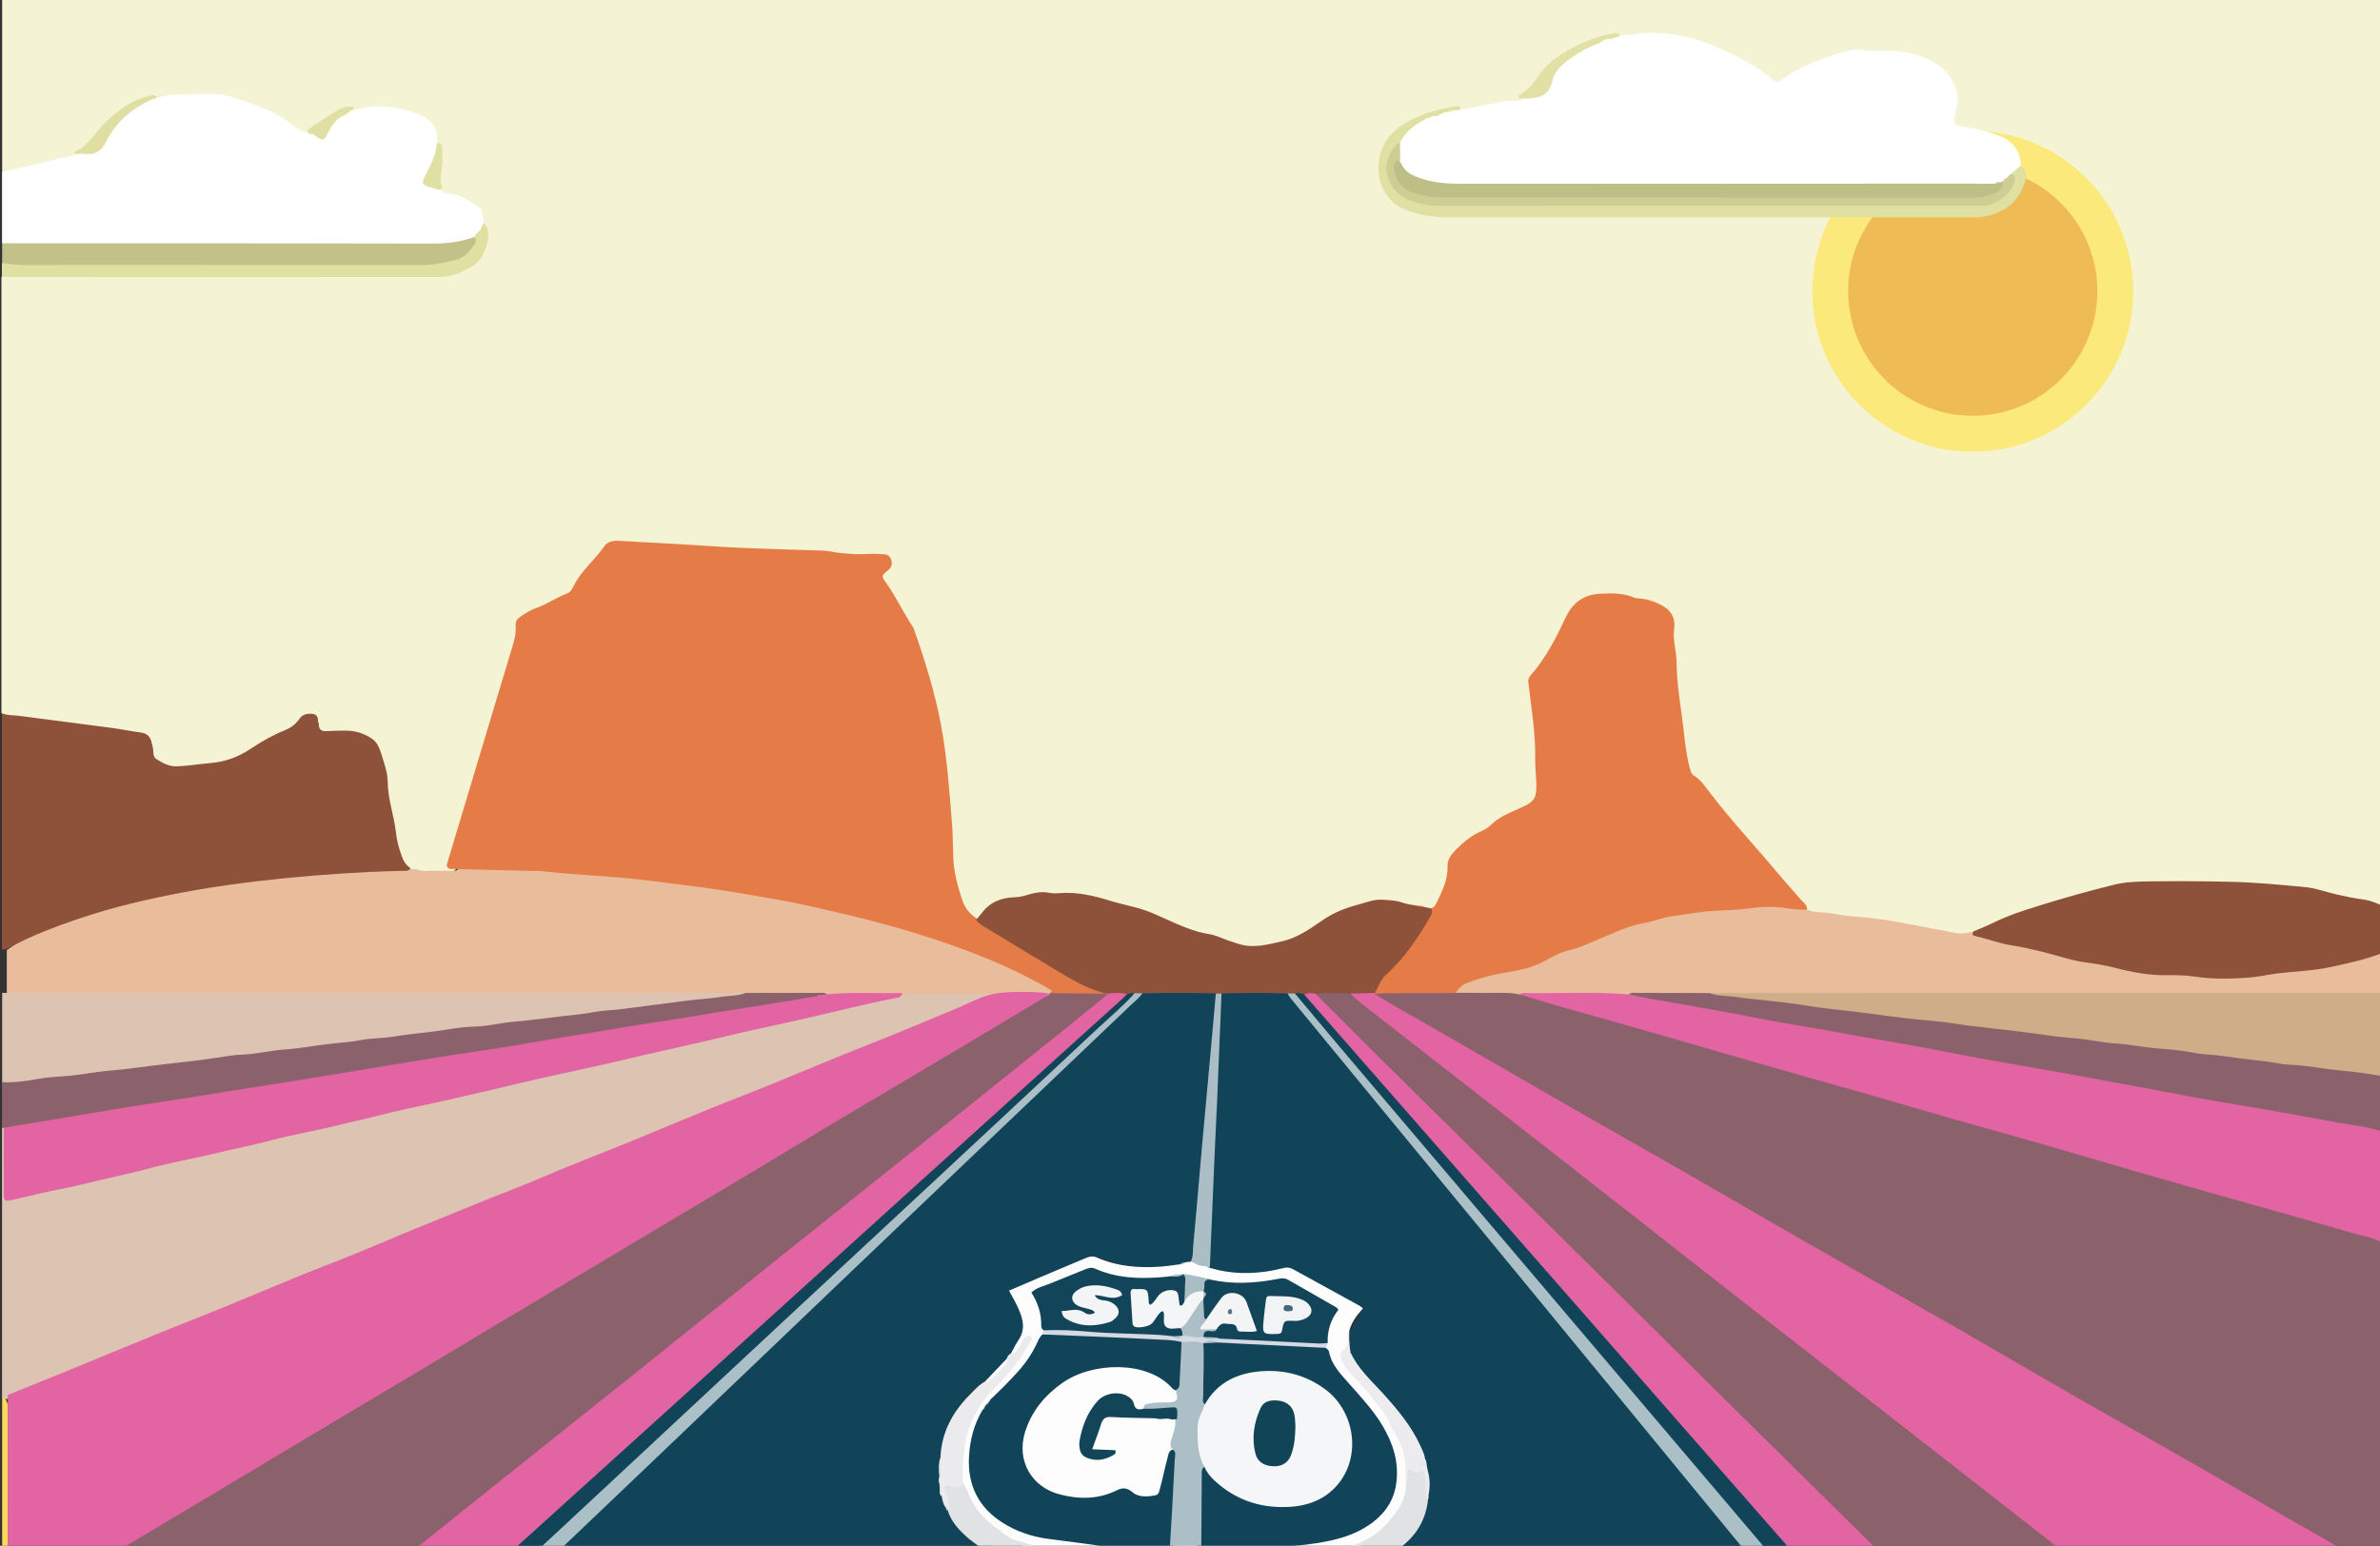 <?xml version="1.0" encoding="utf-8"?>
<!-- Generator: Adobe Illustrator 22.1.0, SVG Export Plug-In . SVG Version: 6.00 Build 0)  -->
<svg version="1.1" id="图层_1" xmlns="http://www.w3.org/2000/svg" xmlns:xlink="http://www.w3.org/1999/xlink" x="0px" y="0px"
	 viewBox="0 0 2000 1299" style="enable-background:new 0 0 2000 1299;" xml:space="preserve">
<rect x="0" y="0" width="2000" height="1299" fill="#333333" stroke="none"/>
<style type="text/css">
	.st0{clip-path:url(#SVGID_2_);fill:#F4F3D4;}
	.st1{clip-path:url(#SVGID_2_);fill:#8B616C;}
	.st2{clip-path:url(#SVGID_2_);fill:#E264A3;}
	.st3{clip-path:url(#SVGID_2_);fill:#DDC3B1;}
	.st4{clip-path:url(#SVGID_2_);fill:#E9BC9B;}
	.st5{clip-path:url(#SVGID_2_);fill:#8E5139;}
	.st6{clip-path:url(#SVGID_2_);fill:#FFFFFF;}
	.st7{clip-path:url(#SVGID_2_);fill:#CEAE88;}
	.st8{clip-path:url(#SVGID_2_);fill:#C1C189;}
	.st9{clip-path:url(#SVGID_2_);fill:#E0E0A3;}
	.st10{clip-path:url(#SVGID_2_);fill:#FDD759;}
	.st11{clip-path:url(#SVGID_2_);fill:#E57C48;}
	.st12{clip-path:url(#SVGID_2_);fill:#EFBB54;}
	.st13{clip-path:url(#SVGID_2_);fill:#FBE97B;}
	.st14{clip-path:url(#SVGID_2_);fill:#E1E1A5;}
	.st15{clip-path:url(#SVGID_2_);fill:#DFDFA3;}
	.st16{clip-path:url(#SVGID_2_);fill:#E0E0A4;}
	.st17{clip-path:url(#SVGID_2_);fill:#E0E0A5;}
	.st18{clip-path:url(#SVGID_2_);fill:#D46629;}
	.st19{clip-path:url(#SVGID_2_);fill:#F6F6B4;}
	.st20{clip-path:url(#SVGID_2_);fill:#114458;}
	.st21{clip-path:url(#SVGID_2_);fill:#ABBFC6;}
	.st22{clip-path:url(#SVGID_2_);fill:#BEBE87;}
	.st23{clip-path:url(#SVGID_2_);fill:#CECE94;}
	.st24{clip-path:url(#SVGID_2_);fill:#ACBFC6;}
	.st25{clip-path:url(#SVGID_2_);fill:#ABBEC5;}
	.st26{clip-path:url(#SVGID_2_);fill:#E1E2E4;}
	.st27{clip-path:url(#SVGID_2_);fill:#F5F6F7;}
	.st28{clip-path:url(#SVGID_2_);fill:#FDFDFD;}
	.st29{clip-path:url(#SVGID_2_);fill:#ECECEE;}
	.st30{clip-path:url(#SVGID_2_);fill:#EBEBED;}
	.st31{clip-path:url(#SVGID_2_);fill:#124559;}
	.st32{clip-path:url(#SVGID_2_);fill:#D6D8E4;}
	.st33{clip-path:url(#SVGID_2_);fill:#A9BDC4;}
	.st34{clip-path:url(#SVGID_2_);fill:#134559;}
	.st35{clip-path:url(#SVGID_2_);fill:#F4F5F6;}
	.st36{clip-path:url(#SVGID_2_);fill:#F2F4F5;}
	.st37{clip-path:url(#SVGID_2_);fill:#F3F4F6;}
	.st38{clip-path:url(#SVGID_2_);fill:#F1F3F4;}
	.st39{clip-path:url(#SVGID_2_);fill:#124458;}
	.st40{clip-path:url(#SVGID_2_);fill:#547886;}
	.st41{clip-path:url(#SVGID_2_);fill:#406979;}
</style>
<g>
	<defs>
		<rect id="SVGID_1_" y="-44" width="2000" height="1460"/>
	</defs>
	<clipPath id="SVGID_2_">
		<use xlink:href="#SVGID_1_"  style="overflow:visible;"/>
	</clipPath>
	<path class="st0" d="M2001.7-40.6V761c-11,1.5-21.5-2.2-31.7-4.9c-35.7-9.7-72.2-11.7-108.8-11.9c-24.9-0.1-49.9-1.5-74.8,1.3
		c-20,2.3-38.8,9.3-58,14.7c-19.3,5.4-38.2,11.6-56.3,20.4c-4.2,2-8.5,4-13.3,4.6c-8.2,3.4-16.4,2-24.6,0.1
		c-35.2-8-71.1-11.1-106.7-16.2c-3.3-0.5-6.6-0.7-9.4-2.9c-21.7-25.9-43.6-51.8-66.2-77c-10.7-12-19.2-25.8-30.9-37.1
		c-3.9-3.8-4.5-9.4-5.3-14.6c-4.7-29.6-8.5-59.3-10.2-89.2c-0.4-7.5-2.2-14.9-1.7-22.4c0.4-7.3-2.9-12.7-9.4-15.2
		c-18.2-7-36.7-12.8-56.6-8c-6.4,1.5-11.7,4.9-15.4,10.6c-4,6-7.1,12.6-10.2,19.1c-3.2,6.8-6,14.2-11.3,19.3
		c-14.3,14-14.5,30.8-10.6,48.3c4.2,19.5,1.4,39.3,3.6,58.9c1.2,10.4-4.6,18-14.5,22c-17.2,6.9-31.3,18.9-46.7,28.7
		c-8.4,5.3-13.2,12.9-13.7,23.4c-0.5,9.6-4.9,18.2-9.7,26.4c-1.6,2.7-3.8,4.8-7.1,5.4c-1.8,0.3-3.5,0.2-5.3-0.1
		c-2.1-0.4-4.2-1.1-6.4-0.9c-2.2,0-4.5-0.3-6.6-1c-27.1-9-50.8,0-73,14.5c-15.9,10.4-32.5,17.8-51.2,20.4
		c-9.9,1.4-19.1-1.8-28.5-4.3c-26.4-6.8-50.9-18.7-76.6-27.4c-25.3-8.5-51.3-14.3-78.3-12.9c-12.1,0.7-24,3.6-35.8,6.5
		c-4.8,1.2-8.9,4.5-12.2,8.4c-2.3,2.7-4.6,5.7-8.6,6c-7.3-1.2-10.5-6.7-13.3-12.6c-5.4-11.7-8.9-24.3-9.1-37
		c-0.4-28.9-2.1-57.7-5.8-86.3c-3.8-29.4-9.8-58.4-19.2-86.8c-6.9-20.8-17.4-39.5-28.8-57.9c-3.6-5.8-4.4-11,0.2-16.8
		c3.3-4.1,1.2-6.6-3.6-7.3c-0.5-0.1-1.1-0.2-1.7-0.2c-22.3,1.5-44.2-3.1-66.4-3.9c-26.8-1-53.7-1.1-80.6-3.8
		c-22.3-2.2-44.8-2.1-67.3-3.5c-5-0.3-9.2,2.4-11.9,6.5c-6.9,10.4-16.5,18.8-22.7,29.7c-2.7,4.8-6.9,7.9-11.9,10
		c-8.7,3.8-16.7,8.8-25.4,12.5c-6.1,2.6-9.2,6.8-9.9,13.9c-1.6,17-8.2,32.8-12.9,49c-12.8,44.2-25.7,88.5-38.8,132.7
		c-1.7,5.8-3.1,11.8-6.5,17.1c-1.7,2.3-4,4-6.9,4.2c-10.9,0.6-22,2.3-32.7-1.5c-8.8-4.7-11.7-13.4-13.2-22.1
		c-2.7-15.8-7.3-31.3-8.3-47.4c-0.5-8.3-2.7-16.4-4.7-24.5c-3.3-13.2-12.3-19.2-25.1-20.5c-5.5-0.6-11.1-0.3-16.6-0.3
		c-5.8,0-9.8-2-12-8.1c-2.5-7.1-5.6-8-10.6-2.9c-5.4,5.5-11.9,8.9-18.6,12.2c-7.5,3.6-15.3,6.8-21.9,11.9
		c-18.3,14.2-40.2,15-61.6,16.6c-15.6,1.1-23-4.9-27.1-19.6c-1.8-6.5-5.9-8.9-11.9-9.7c-21.4-3-42.8-6.4-64.3-8.7
		c-13.2-1.4-26.3-3.9-39.6-5.3c-3.2-0.3-5.8-1.8-7.8-4.3V232.7c4.6-4.3,10.4-3.2,15.9-3.2c107.7-0.1,215.4,0,323,0
		c9.2,0,18.3-0.1,27.5,0c7.4,0.1,14.3-1.9,20.8-5.1c14.1-6.9,19.8-18.3,17-34.1c-3.5-15.6-14.7-22.3-29.1-25.1
		c-3.3-0.7-6.4-1.8-7.8-5.3c-3-10.1,0.5-20.2,0.2-30.3c-0.1-3.5-0.3-6.4-3.2-8.6c-1.3-16.5-12.1-22.4-26.7-26
		c-13.9-3.5-27.5-2.1-41.2-1c-5.4-4-9.9-0.3-14.3,1.9c-9.3,4.7-16.9,12-26.3,16.6c-6.2,0.8-10.4-3.3-14.9-6.3
		C219,90.7,194.1,80.4,165.3,82c-10.8,0.6-21.6,1-32.3,2c-4.3-1.8-8.5-1-12.7,0.7c-13.4,5.3-24.7,13.5-33.8,24.4
		c-7.1,8.5-14.9,16-23.5,23c-18.1,7-37.1,9.8-55.9,14c-2,0.4-3.8-0.2-5.3-1.6v-185c2.9-1.6,6-0.8,9-0.8c660.7,0,1321.3,0,1982,0
		C1995.7-41.4,1998.8-42.2,2001.7-40.6"/>
	<path class="st1" d="M2001.7,1044.4V1321c-3.3,1.6-5.9-0.5-8.5-1.9c-38.5-22.2-77.1-44.1-115.6-66.2
		c-44.1-25.3-88.1-50.7-132.3-75.8c-30.7-17.4-61.1-35.2-91.7-52.7c-36.9-21-73.7-42.3-110.6-63.4c-39.8-22.7-79.6-45.4-119.2-68.3
		c-55.1-31.8-110.3-63.2-165.5-94.8c-31.8-18.2-63.6-36.3-95.2-54.9c-2.4-1.4-4.8-2.8-6.7-4.9c-2.3-2.5-1.7-4.4,1.3-5.8
		c9.3-2.4,18.7-1.1,28.1-1.2c12.4-0.2,24.9-0.3,37.3,0.1c12.1,0.2,24.1-0.4,36.2-0.2c5.5,0.1,11,0,16.4,1.4
		c47.3,13.9,94.9,27.2,142.3,40.9c74.6,21.5,149.3,42.8,224.1,64.1c46.2,13.1,92.3,26.3,138.5,39.5c51.7,14.8,103.5,29.7,155.2,44.5
		c18.4,5.2,36.8,10.7,55.2,16C1995.2,1038.7,1999.5,1039.8,2001.7,1044.4"/>
	<path class="st1" d="M1.7,1434.4V1361c0.8-0.7,1.4-1.5,1.9-2.4c0.5-0.6,1-1.1,1.5-1.5c0.9-0.7,1.8-1.4,2.7-2
		c64.6-39.2,129.7-77.5,194.4-116.4c74.5-44.8,149.1-89.3,223.7-133.8c67-40,134-79.9,201-119.9c49.8-29.7,99.5-59.7,149.4-89.3
		c33.9-20.1,67.1-41.4,101.6-60.5c1.6-0.9,3.4-1.4,5.2-1.7c10.4-1.1,20.9-0.9,31.3-0.3c4.1,0.2,8.2,0.4,12.3-0.6
		c1.4-0.1,2.7,0,4,0.5c3.6,5.5-1.7,7.2-4.5,9.5c-29.2,23.1-58.1,46.5-87.1,69.7c-70.3,56.2-140.5,112.4-210.7,168.6
		c-63.7,51-127.6,101.9-191.2,153c-66.9,53.8-134,107.1-200.8,161c-15.8,12.7-31.6,25.3-47.5,38c-2.2,1.8-4.3,3.5-7.3,3.8
		c-56.9,0.1-113.8,0-170.6,0.1C7.6,1436.9,4.2,1437.2,1.7,1434.4"/>
	<path class="st2" d="M1154.9,835.1c17.3,10.9,35.4,20.6,53.1,30.9c37.9,21.8,75.8,43.7,113.7,65.5c31,17.8,62.1,35.3,93,53
		c34.3,19.7,68.5,39.7,102.8,59.3c42.3,24.2,84.7,48.1,127,72.3c33.6,19.3,67,38.9,100.6,58.2c34.1,19.6,68.4,38.8,102.5,58.3
		c24.5,14,48.9,28.2,73.4,42.3c24.2,13.9,48.5,27.7,72.8,41.6c2.6,1.5,5.2,3.1,7.8,4.7v113.3c-1.5,1.3-3.3,1.9-5.4,1.9
		c-31-0.8-62.1,0.2-93.1-0.5c-5.9-0.4-10.3-3.8-14.6-7.3c-49.6-38.9-99.5-77.5-149-116.5c-64.4-50.7-129.1-100.9-193.5-151.4
		c-52.9-41.5-106-82.6-158.9-124.1c-64.2-50.4-128.9-100.2-192.8-151c-18.1-14.3-36.6-28-54.3-42.7c-2.8-2.3-7.7-4.5-4-9.8
		c5.8-2.1,11.5-2.1,17.3-0.1C1154.2,833.4,1154.7,834.1,1154.9,835.1"/>
	<path class="st3" d="M881.8,835.7l-3.4,2c-10.4,1.5-21,1.4-31.5,1c-9.2-0.3-17.5,2-25.8,5.4c-62.3,26-125,50.9-187.4,76.5
		c-68.6,28.1-137.3,56-205.9,84c-77.4,31.5-154.8,63.1-232.2,94.5c-59.7,24.2-119.4,48.3-179,72.9c-4.1,1.7-8,4.1-12.6,3.7
		c-0.8-0.3-1.6-0.7-2.3-1.3V947.7c0.9-0.5,1.8-0.4,2.5,0.4c2.5,3.4,2,7.4,2.1,11.3c0.1,12.8,0.2,25.6,0,38.3
		c-0.1,6.7,2.7,8.3,8.7,6.8c23.2-5.8,46.6-10.6,69.8-15.9c38.2-8.7,76.2-17.8,114.4-26.3c35.5-8,70.9-16.2,106.3-24.5
		c44.1-10.3,88.2-20.2,132.3-30.4c64.9-15.1,129.9-29.8,194.8-44.8c35.4-8.2,71-15.9,106.3-24.5c6.9-1.7,14.5-0.9,20.5-5.8
		c4-1.4,8.2-1.2,12.3-1.2c30.4,0,60.7,0,91.1-0.1c5.3,0,10.4,1.3,15.7,0.8C881.1,832,882.9,832.7,881.8,835.7"/>
	<path class="st4" d="M884.1,833.5c-2.6,2.4-5.8,1.5-8.8,1.5c-35.2,0.1-70.4,0.1-105.6,0.1c-2.5,0-5,0.1-7.5,0.2
		c-6.4,3.4-13.5,2.5-20.2,2.9c-14.3,0.7-28.6-0.1-42.9,0.9c-8.5-2.3-17.1-1.8-25.6-1.2c-14.4,0.9-28.8,0.6-43.2,0.4
		c-11.9-1.4-23.9-1-35.8-0.4c-16.7,0.8-33.3,0.6-49.9,0.6c-174.1,0.1-348.1,0-522.2,0c-5.7,0-11.8,1.3-16.7-3.3v-36.7
		c12.7-9.8,27.6-15.3,42.3-21c61.1-23.6,125.1-34.3,189.8-41.5c34.7-3.9,69.6-6.2,104.6-6.3c2.2,0,4.3,1,6.6,0.5
		c6.1,2.7,12.5,1.4,18.8,1.6c4.1,0.1,8.3-0.2,12.4,0.1c3.1,0.2,5.2-1.3,7-3.4c42.6,1.8,85.3,2.8,127.9,6.5
		c62.8,5.5,125,14.8,186.5,28.8c52.9,12,104.6,27.8,153.8,51c7.5,3.6,14.9,7.5,22,11.8C880.2,828.2,883.3,829.8,884.1,833.5"/>
	<path class="st5" d="M344.9,729.5c-1.3,3.1-4.2,2.2-6.5,2.3c-9.7,0.4-19.4,0.5-29.1,1c-31,1.6-62,4-92.9,7.7
		c-16.8,2-33.6,4.3-50.2,7.2c-29.8,5.2-59.3,11.5-88.2,20.5c-18.5,5.8-36.7,12.3-54.5,20.3c-5,2.3-9.9,4.9-14.9,7.4
		c-2.2,1.1-4.2,2.8-7,1.8V599.4c4.7,2,9.8,1.5,14.8,2.2c25.6,3.4,51.1,6.6,76.7,10c8.5,1.1,16.9,2.9,25.4,4c5.2,0.7,7.8,3.6,8.9,8.4
		c0.3,1.4,0.7,2.7,1,4c0.9,3.4-0.4,7.8,3,9.9c5.1,3.1,10.3,6.3,16.9,6.1c9.5-0.3,18.7-1.9,28.1-2.7c12.8-1,24.1-5.2,34.6-12.3
		c9.2-6.2,18.9-11.5,29.1-15.7c4.7-1.9,8.6-5,11.5-9.2c2.1-3,4.8-4.2,8.5-4.3c4.2-0.1,7.1,0.8,7.1,5.7c0,1.1,0.7,2.2,0.7,3.2
		c0,4.9,2.8,6,7.1,5.7c5.3-0.3,10.5-0.4,15.8-0.4c8.3,0,16.2,2.7,22.6,7.4c4.7,3.5,6.4,10.2,8.2,16c2,6.3,4.1,12.8,4.2,19.5
		c0.1,14.6,5.3,28.3,6.9,42.6c0.7,6.7,2.4,13,4.7,19.3C338.8,723.2,341,727,344.9,729.5"/>
	<path class="st2" d="M2001.7,1044.4c-7.2-4.5-15.7-5.5-23.6-7.8c-34.5-10.2-69.3-19.7-103.9-29.5c-26.9-7.6-53.8-15.3-80.7-23.1
		c-25.3-7.3-50.5-14.8-75.8-22.1c-24.2-7-48.5-13.6-72.8-20.5c-24-6.8-47.9-13.9-71.8-20.8c-17.6-5-35.2-9.9-52.7-14.9
		c-18.6-5.3-37.3-10.7-55.9-16c-14.1-4-28.2-8.1-42.3-12.2c-20.5-5.9-41-11.9-61.5-17.7c-13.6-3.9-27.2-7.5-40.8-11.4
		c-14.4-4.1-28.7-8.4-43-12.7c0.6-4.2,4.2-4.3,7-4.3c27.9,0.1,55.8-2,83.6,1.2c42.7,8.4,85.6,15.4,128.4,23.3
		c65.7,12.1,131.6,23.7,197.3,35.6c54.8,10,109.7,19.9,164.6,29.6c44.2,7.8,88.4,15.9,132.7,23.8c4.4,0.8,8.9,1.4,11.2,6V1044.4z"/>
	<path class="st6" d="M1.7,144.4c17.2-4,34.4-7.7,51.5-12c3.4-0.9,7.3-0.2,10.2-2.9c2.1-2.2,4.9-2.8,7.6-2.6
		c8.9,0.7,13.5-4.3,17.4-11.4c7.4-13.8,18.1-24.2,32.4-30.9c1-0.5,2-0.9,3.1-1.3c0.7-0.3,1.3-0.4,2-0.6c1.3-0.2,2.6-0.9,4-1
		c0.7,0.1,1.3,0.3,1.8,0.8c6.3-2,12.8-3.5,19.5-3.1c11,0.7,21.9-1.8,32.9-0.2c3.3,0.5,6.6,0.8,9.7,1.9c14.9,4.9,30,9.4,43.5,17.7
		c5.2,3.2,9.4,7.7,14.9,10.4c2,1,3.9,2.1,6.2,1.9c0.3,0,0.7-0.1,1-0.1c0.7-0.1,1.3-0.2,2-0.1c1,0.2,2,0.5,2.9,0.9
		c1,0.4,1.9,0.9,2.9,1.4c4,1.5,5.6-1.2,7-4c3.7-7.6,9.8-12.5,17.2-16.2c1-0.6,2.1-1,3.3-1.2c0.8,0,1.5,0.2,2.1,0.7
		c19.4-5.5,38.2-3.4,56.6,4.3c10.8,4.5,15.1,12.3,13.7,24.2c2.8,3,1.4,6.2,0.6,9.4c-0.6,2.4-1.8,4.6-2.6,7
		c-1.6,4.7-5.8,8.9-5.9,13.6c-0.1,5.9,8.7,3.6,10.8,8.5c1.8,2,4.1,3.1,6.6,3.1c9.8,0.1,16.9,6.1,24.6,10.8c5.3,3.3,4.1,9.2,5.4,14.1
		c0,0.4,0,0.9,0.1,1.3c0,0.9,0,1.8,0,2.7c-1.7,5.3-5.8,8.4-10.3,11.1c-8.2,3.8-16.8,5.2-25.9,5.2c-117.9-0.1-235.8-0.1-353.8-0.1
		c-5.2,0-10.7,0.9-15-3.3V144.4z"/>
	<path class="st4" d="M1368.5,835.7c-29.2-2.6-58.4-0.6-87.6-1.2c-1.4,0-2.7,0.3-3.9,1.2c-9.3-2.1-18.7-1.1-28-1.3
		c-8.6-0.1-17.1-0.1-25.7-0.1c-0.5-6.7,4.6-9,9.3-11.1c9.9-4.5,20.4-7.2,31.1-8.7c13-1.9,25.3-5.7,37.2-11.3
		c20.3-9.6,41.3-17.8,62.3-25.2c22.8-8.1,46.7-13.7,71.3-15c19.6-1,39.2-3.9,58.9-3c8.4,0.4,17.3-0.3,25,4.5
		c6.7,2.9,14.1,1.7,21.1,3.1c11,2.3,22.4,2.8,33.6,4c10,1.1,20.1,2.9,30.1,4.8c13.5,2.6,27,5.2,40.5,7.7c5,0.9,9.9-0.1,14.7-1.2
		c15.1,5.6,31,7.9,46.6,11.5c25.6,5.9,51.1,12.5,77.1,17.3c12.3,2.3,24.4,5.2,37,4.6c14.5-0.8,28.7,2.5,43.1,3.3
		c21.2,1.2,41.9-3.9,62.8-5.5c23.1-1.7,45.5-6.7,67.7-13c2.9-0.8,5.9-1.8,8.9-0.1v33.3c-4.3,4.2-9.8,3.3-15,3.3
		c-83.8,0-167.6,0-251.4,0c-82.4,0-164.8,0.2-247.3-0.2c-16.9-0.1-33.8-1.3-50.7-0.2c-20.8,0.4-41.6,1-62.3-1.9
		C1372.8,835.2,1370.6,834.9,1368.5,835.7"/>
	<path class="st3" d="M1.7,834.4c204.2,0,408.4,0,612.6,0c4.2,0,8.3,0.1,12.5,0.1c-0.8,4.5-4.7,4.2-7.7,4.7
		c-21.4,3.5-43,5.3-64.4,8.1c-34.4,4.6-68.8,8.2-103.3,12.5c-31.9,3.9-63.9,7.4-95.9,11.4c-31.9,4-63.9,7.6-95.8,11.6
		c-33.3,4.1-66.7,7.8-100,11.9c-31.4,3.8-62.8,7.4-94.1,11.7c-16.8,2.3-33.7,3.3-50.4,5.9c-4.6,0.7-9.5,0.9-13.4-2.8V834.4z"/>
	<path class="st5" d="M2001.7,801c-13.7,5.2-28,8.4-42.4,11.5c-14.7,3.2-29.7,3.7-44.5,5.4c-8.8,1-17.4,3.2-26.3,3.7
		c-14.7,1-29.4,1.3-44-0.9c-8-1.2-16-1.3-24.1-1.2c-14.5,0.2-28.6-2.4-42.7-6.1c-8.5-2.3-17.4-3.6-26.1-4.8
		c-12.1-1.7-23.6-6-35.5-8.8c-8.4-2-16.8-4-25.2-5.3c-10.3-1.5-19.8-5.3-29.8-7.6c-1.7-0.4-5-0.8-2.7-4.2c5.8-2.4,11.7-4.8,17.4-7.6
		c12.2-6,25.1-10.1,38-14.1c20.8-6.5,41.9-12.4,63.1-17.6c9.3-2.3,19.2-2.6,28.9-2.7c22.5-0.3,44.9-0.2,67.4,0.3
		c21.6,0.4,43.2,2.5,64.7,4.6c8.9,0.9,17.2,4.2,25.8,6.1c7.6,1.7,15.1,3.3,22.8,4.3c5.3,0.7,10.1,2.8,14.9,4.8V801z"/>
	<path class="st7" d="M1436.6,834.5c59.9,0,119.8-0.1,179.7-0.1c128.4,0,256.9,0,385.3,0v70c-2.9,2.5-6.2,1.9-9.5,1.5
		c-65-7.9-130-15.9-195-23.7c-56.7-6.9-113.5-13.9-170.2-20.9c-50.4-6.2-100.8-12.1-151.2-18.2c-10.2-1.2-20.4-2.6-30.5-3.9
		C1441.9,838.7,1437.7,839.3,1436.6,834.5"/>
	<path class="st1" d="M1436.6,834.5c6.5,2.7,13.5,2.1,20.3,3.1c19.7,2.8,39.7,3.9,59.3,7.2c19.1,3.2,38.4,4.6,57.6,7.3
		c16.9,2.3,34,4.5,51.1,5.9c9.1,0.7,18.1,2.4,27.1,3.6c7.9,1,15.9,1.9,23.9,2.8c14.8,1.8,29.7,3.3,44.4,5.6
		c7.9,1.2,15.9,1.9,23.9,2.6c11.3,0.9,22.4,3.6,33.7,4.3c12.7,0.8,25.2,3.6,37.9,4.4c9.6,0.6,19.3,1.8,28.8,3.6
		c7.9,1.5,16,1.4,23.9,2.6c15.8,2.5,31.9,3.5,47.7,6.4c4.7,0.9,9.4,0.8,14.1,1.2c11.9,0.9,23.5,3.3,35.4,4.4
		c12.1,1.2,24.2,2.5,36.1,4.9V951c-11.8-4.4-24.4-5.3-36.6-7.5c-18-3.2-35.9-6.7-53.9-9.8c-31.1-5.3-62.3-10.4-93.2-16.4
		c-21.5-4.2-43-7.9-64.5-12c-27.8-5.2-55.6-9.8-83.4-14.8c-30.8-5.6-61.4-12-92.3-17c-21.6-3.5-43-8.1-64.6-11.4
		c-21.1-3.2-41.9-7.8-62.9-11.6c-21.5-3.9-43.1-7.6-64.6-11.4c-5.7-1-11.4-2.3-17.1-3.5c2.7-2,5.8-1.2,8.8-1.2
		C1397,834.4,1416.8,834.5,1436.6,834.5"/>
	<path class="st1" d="M1.7,909.4c9.8,0.6,19.3-0.8,28.9-2.5c7.3-1.3,14.8-2,22.2-2.4c12.7-0.7,25.2-3.5,37.8-4.6
		c16.8-1.4,33.5-4,50.2-5.9c13.7-1.5,27.5-3,41.1-5.1c7.4-1.1,14.8-2.5,22.2-2.7c11.7-0.4,23-3.4,34.6-4.2c11.6-0.7,23-2.9,34.5-4.3
		c10.1-1.3,20.4-1.8,30.4-3.7c8.8-1.7,17.6-1.3,26.4-2.8c15.8-2.6,31.8-3.6,47.6-6.3c7.1-1.2,14.3-2,21.4-2.2
		c11.4-0.3,22.4-3.3,33.7-4.2c12.7-1,25.3-2.8,37.9-4.3c9.6-1.1,19.3-1.9,28.8-3.7c7.9-1.5,15.9-1.5,23.9-2.6
		c16.7-2.3,33.4-4.2,50.1-6.5c11.2-1.6,22.6-2.1,33.8-3.8c6.5-1,13.2-0.6,19.5-3.2c19.8,0,39.6,0,59.4,0c3,0,6.1-0.6,8.9,1.1
		c-1.1,2.4-3.4,2.8-5.6,3.6c-1.3,0.5-2.7,0.8-4,1.2c-34.2,5.9-68.5,11.2-102.7,16.7C473.8,874.6,365,892,256.2,909.6
		c-71.8,11.6-143.7,22.8-215.4,34.9c-8.2,1.4-16.5,2.4-24.6,4c-4.2,0.8-8.8,2.2-12.9-0.9l-0.8-0.1l-0.8,0.2V909.4z"/>
	<path class="st8" d="M1.7,204.4c8.1,0,16.1,0.1,24.2,0.1c112.5,0,224.9-0.1,337.4,0.2c12.1,0,23.7-1.3,35-5.5
		c5.5,2.3,3.3,6.3,1.5,9.4c-3.9,6.8-10,11.2-17.5,13.2c-9.1,2.5-18.3,4.3-27.9,4.3c-111.3,0-222.6,0-333.9-0.1
		c-6.6,0-13.5,0.6-18.7-4.9V204.4z"/>
	<path class="st9" d="M1.7,221c16.5,2.8,33.2,1.6,49.8,1.6c101.4,0.1,202.7,0,304.1,0.1c9.3,0,18.1-2.3,27-4.2
		c6.7-1.5,11.6-6.4,15.4-12c1.5-2.2,3.2-4.8,0.2-7.4c1.9-3.6,6.5-5.2,7-9.8c0.5-0.6,0.9-1.2,1.3-1.8c0,0,0-0.1,0-0.1
		c5.2,5.4,4,11.9,2.6,18.1c-1.8,8.1-6.1,14.7-13.6,19.1c-8.5,4.9-17.4,8.2-27.5,8.2c-122.1-0.1-244.3-0.1-366.4-0.1V221z"/>
	<path class="st6" d="M2001.7-40.6c-2.5,0-5,0-7.5,0c-661.7,0-1323.3,0-1985,0c-2.5,0-5,0-7.5,0c0.4-0.5-0.8-1.7,0.8-1.7
		c2.2,0.1,4.4,0,6.7,0c661.7,0,1323.3,0,1985,0.1C1996.6-42.2,1999.8-44.1,2001.7-40.6"/>
	<path class="st10" d="M1.7,1174.4c0.6,0,1.2,0.1,1.8,0.1c3.1,3,3.2,7,3.2,10.9c0.1,54.4,0,108.9,0.1,163.3c0,3.7-1,7.1-1.9,10.6
		c-0.6,1.3-1.9,1.5-3.1,1.8V1174.4z"/>
	<path class="st11" d="M882.8,831.7c-23.4-13.6-48.1-24.6-73.5-34c-26.4-9.7-53.4-17.9-80.8-24.9c-15.9-4.1-31.8-7.6-47.8-11.3
		c-13.2-3.1-26.6-5.4-39.9-7.7c-16.1-2.8-32.3-5.6-48.5-7.8c-16.5-2.2-33.1-4.2-49.6-6.3c-28.6-3.6-57.5-4.2-86.2-7.5
		c-3.1-0.4-6.2-0.3-9.3-0.3c-21.8-0.5-43.6-1.1-65.4-1.6c-2.7-0.1-6,0.6-6.4-3.5c13.7-45.7,27.5-91.4,41.2-137
		c4.2-13.8,8.3-27.6,12.5-41.4c2.2-7.4,4.9-14.8,4.2-22.7c-0.3-3.5,1.5-5.8,4.2-7.6c4.2-2.8,8.3-5.5,13.2-7.2
		c9-3.1,16.9-8.9,25.9-12.2c3.1-1.2,4.4-4.2,5.8-6.9c6.3-12.6,17.7-21.4,25.5-32.9c2.6-3.8,7.5-4.7,12.2-4.4
		c26.6,1.5,53.2,2.8,79.7,4.6c29.1,2,58.3,2.4,87.4,3.5c2.5,0.1,5.1,0,7.6,0.4c11.8,2.1,23.6,3.2,35.5,2.5c4.2-0.2,8.5,0.1,12.7,0.3
		c3.3,0.1,5.1,2,6,4.9c0.9,3.2,0.3,6-2.4,8.2c-6,4.9-6.2,5-1.9,11c8.1,11.4,14,24,21.6,35.7c0.6,0.9,1.3,1.9,1.6,2.9
		c9.5,26.7,17.8,53.6,23,81.5c5,26.8,6.8,53.8,9,80.8c0.8,9.4,0.8,18.8,1.1,28.2c0.3,12.9,3.5,25.1,7.6,37.3
		c2.4,7,6.5,12.2,12.8,15.9c13.2,4.6,24.1,13,36,19.8c23.2,13.1,45,28.6,70.2,38.1c1.8,0.7,3.6,1.6,4.3,3.7
		c-2.2,1.7-4.8,1.2-7.3,1.2c-13.5-0.1-26.9-0.2-40.4-0.3C884.3,833.4,884,832.3,882.8,831.7"/>
	<path class="st11" d="M1518.5,764.4c-5.8,0.3-11.5-0.4-17.3-1.2c-9.6-1.4-19.5-1.5-29-0.1c-10.7,1.5-21.5,1.8-32.3,2.4
		c-11.7,0.6-23,2.9-34.5,4.4c-7.6,0.9-14.9,4.2-22.5,5.5c-15.5,2.6-29.2,9.7-43.5,15.6c-6.8,2.8-13.4,6-20.9,7.6
		c-7.6,1.6-14.8,6-21.9,9.7c-10.9,5.7-22.5,7.5-34.2,9.5c-10.4,1.8-20.5,4.7-30.3,8.5c-4,1.5-6.6,4.8-9,8.2
		c-19.5,0.1-39,0.1-58.5,0.2c-3.3,0-6.6,0.3-9.9,0.5c0,0,0-0.6,0-0.6c-1.4-6.9,2.7-11.8,6.9-15.9c16.6-16.1,29.8-34.7,40.3-55.2
		c2.4-0.4,3.8-2,4.9-4.1c4.9-10,10-19.8,9.6-31.4c-0.2-5.7,3.2-10.1,6.9-13.8c5.9-5.8,12-11.4,19.8-14.9c3.5-1.6,7.2-3.4,9.8-6.1
		c5.8-5.9,13.1-9,20.4-12.3c16.4-7.5,18.9-7.3,17.4-28.8c-0.3-4.7-0.7-9.4-0.6-14.1c0.3-21.7-3.2-43.1-5.8-64.5
		c-0.3-2.6,0.4-4.3,1.9-5.9c12.8-14.5,21.4-31.5,29.6-48.9c5.6-11.9,14.6-18.9,28.4-19.7c9.8-0.5,19.4-0.8,28.6,3
		c2.1,0.9,4.3,0.9,6.5,1.1c4.8,0.4,9.2,1.9,13.5,3.8c9.8,4.3,15.6,10.3,14,22.2c-1.2,9,2,18.2,2.1,27.3c0.1,19.2,3.7,38,5.9,57
		c1.2,10.7,2.3,21.5,5.2,32c0.7,2.4,1.2,5.1,3.5,6.4c5.7,3.4,9.2,8.8,13,13.8c17.4,23,37.2,44,55.7,66.1
		c7.1,8.5,14.6,16.7,21.8,25.1C1516.1,758.9,1518.8,760.9,1518.5,764.4"/>
	<path class="st12" d="M1657.8,364.4c-66,0-119.7-53.7-119.7-119.7c0-66,53.7-119.7,119.7-119.7c66,0,119.7,53.7,119.7,119.7
		C1777.5,310.7,1723.8,364.4,1657.8,364.4"/>
	<path class="st13" d="M1657.8,140c57.8,0,104.7,46.9,104.7,104.7c0,57.8-46.9,104.7-104.7,104.7c-57.8,0-104.7-46.9-104.7-104.7
		C1553,186.9,1599.9,140,1657.8,140 M1657.8,110c-36,0-69.8,14-95.3,39.5c-25.4,25.4-39.5,59.3-39.5,95.3c0,36,14,69.8,39.5,95.3
		c25.4,25.4,59.3,39.5,95.3,39.5c36,0,69.8-14,95.3-39.5c25.4-25.4,39.5-59.3,39.5-95.3c0-36-14-69.8-39.5-95.3
		C1727.6,124,1693.7,110,1657.8,110"/>
	<path class="st6" d="M1226.7,92.5c12.7-2.6,25.4-5.2,38.1-7.4c5.1-0.9,10.6,0.9,15.4-2.3c0.8-1.3,2-2.2,3.3-2.2
		c11.9-0.2,16.7-7.6,20.8-17.6c4.3-10.6,13.9-16.7,23.8-22c4.6-2.5,9.3-4.8,14.1-6.8c0.7-0.3,1.4-0.5,2.2-0.7c0.7-0.2,1.4-0.5,2-0.7
		c1.3-0.4,2.5-1.1,3.9-1.5c1.3-0.2,2.6-0.2,3.8-0.6c1.2-0.3,2.4-0.4,3.5-0.8c0.6-0.2,1.1-0.3,1.7-0.4c0.6,0,1.2-0.1,1.8,0
		c0.3,0,0.6,0,0.9,0c7,0.6,13.7-1.6,20.7-1.8c20.9-0.7,40.5,3.5,59.7,11.7c16.1,6.9,31.6,14.7,45.2,25.9c5.8,4.8,6.1,4.5,12,0.1
		c12.4-9.1,26.8-14.2,41.1-19.2c2.6-0.9,5.3-1.5,8-2.3c5.8-1.7,11.5-3.1,17.9-1.7c5,1.1,10.5,0.5,15.8,0.4
		c10.4-0.3,20.7,1.2,30.3,4.2c15.7,5,27.9,14.5,32,31.8c1.6,6.6-0.9,12.6-2,18.8c-1.1,6.8-1,7.5,6,8.7c10.7,1.8,21.1,4.1,31.3,8
		c11.8,4.5,17.5,12.8,18.4,25c-0.2,4.3-3.9,5.8-6.6,8.1c-1.4,1.1-2.7,2.3-4,3.6c-1.4,1.3-2.9,2.6-4.6,3.5c-0.8,0.4-1.6,0.6-2.4,0.8
		c-2.2,0.7-4.4,1.6-6.7,2c-4.4,0.8-8.9,0.6-13.3,0.6c-145.5,0-291.1,0-436.6,0.1c-11.3,0-22-2.1-32.6-5.7c-6-2-11.1-5.1-14.4-10.7
		c-0.6-0.9-1-1.8-1.4-2.8c-0.4-0.9-0.7-1.9-0.9-2.8c-0.3-5.1-0.9-10.2-0.2-15.3c3.2-10.3,10.7-16.4,20.1-20.6c1-0.6,1.9-1.2,3-1.6
		c1-0.5,2-0.8,3-1.1c0.9-0.3,1.9-0.6,2.8-0.9c1.2-0.2,2.5-0.6,3.7-0.8c0.9-0.2,1.8-0.5,2.6-0.8c0.6-0.3,1.2-0.5,1.7-0.8
		c0.9-0.4,1.8-0.8,2.8-1c1-0.1,2.1-0.1,3.1-0.2c1.9,0.2,3.5-1,5.2-1.5C1224,91.1,1225.5,91.3,1226.7,92.5"/>
	<path class="st5" d="M1202.5,763.3c1.6,2.4,0.8,4.5-0.5,6.8c-10.4,18.2-22.1,35.5-37.8,49.6c-4.6,4.1-5.8,9.9-8.9,14.7
		c-6.8,0.2-13.6,0.4-20.4,0.6c-9,4.7-18.6,1.8-27.9,1.9c-3.2,0.8-6.5-0.2-9.7,0.6c-3.2,0.4-6.3-1.2-9.5-0.4
		c-2.4-0.1-4.8-0.4-7.2,0.2c-17.6,0.1-35.3,0.8-52.9-0.3c-2.1,0-4.2,0-6.3,0c-19.8,1.2-39.7,0.4-59.5,0.5c-2.4-0.3-4.8-0.9-7.3-0.4
		c-2.8-0.5-5.6,0.7-8.4,0.4c-4.8-1.4-10.4,1.4-14.8-2.7c-0.9,0-1.8-0.1-2.8-0.1c-11.1-2.8-21.3-7.7-31.1-13.5
		c-24-14.2-47.8-28.8-71.7-43.2c-2.2-1.3-4-2.9-5.5-5c1.6-1.9,3.3-3.8,4.8-5.8c6.8-9.1,16.3-12.8,27.3-13.2c3.4-0.1,6.5-0.6,9.8-1.6
		c6.4-2,12.8-3.5,19.6-2.1c2.7,0.5,5.6,0.5,8.3,0.3c15-1.3,29.3,2.2,43.3,6.5c8.2,2.5,16.6,4.2,24.9,6.6c7.8,2.3,14.9,5.7,22.2,9
		c11.4,5,22.6,10.3,35.2,12.2c5.9,0.9,11.5,3.8,17.3,5.8c2.4,0.8,4.8,1.5,7.1,2.3c12.7,4.3,25,0.8,37.4-2
		c12.8-2.9,23.2-10.3,33.6-17.5c9.3-6.4,19.4-10.5,30.2-13.3c6.9-1.8,13.5-4.7,21.1-4.1c5.5,0.5,11,0.5,16.3,2.5
		c4.4,1.6,9.2,1.9,13.8,2.8c1.3,0.6,2.7,0.2,4,0.7C1198.6,762.6,1200.5,763,1202.5,763.3"/>
	<path class="st9" d="M1216.7,94.1l-3.3,0.3c-0.6,0.5-1.1,1-1.7,1.4c-0.5,0.1-1.1,0.2-1.6,0.2c-0.5,0.5-1.1,0.9-1.7,1.3
		c-1.6,0.1-3.2,0.3-4.9,0.4c-0.6,0.4-1.2,0.9-1.8,1.3c-1.1,0.1-2.2,0.2-3.2,0.3c-0.6,0.5-1.2,1-1.7,1.6c-8.5,4.1-15.5,10-20.1,18.4
		c-3.5,4.4-5.9,9.4-7.3,14.8c-3.2,12.4,1.7,24.3,13.3,30c7.2,3.5,14.8,6,23.1,6c152.9,0,305.7,0,458.6,0c15.4,0,26-10.1,25.8-24.1
		c2.7-2.3,5.3-4.6,8-6.9c6.2,5.5,4.3,12.3,1.8,18.3c-6.9,16.1-20.4,23.3-37.1,25.2c-1.6,0.2-3.3,0-5,0c-147.9,0-295.9,0-443.8,0
		c-11.2,0-22.1-2.3-32.4-6.1c-14.5-5.3-23-19.9-23.3-33.3c-0.5-19.1,8.6-32.1,24.6-41.1c12.5-7,26.1-10.4,40.1-12.7
		c1.9-0.3,5.1-1.2,3.7,3c-1.7,0.1-3.3,0.1-5,0.2C1220.3,94.2,1218.1,92.9,1216.7,94.1"/>
	<path class="st14" d="M1360,30.9c-0.5,0.1-1.1,0.2-1.7,0.2c-0.9,1-2.3,0.6-3.3,1.4l-5,0.3c-0.9,1-2.4,0.6-3.4,1.5l-0.1,0.1
		c-0.4,0.6-0.9,1-1.6,1.4c-10.1,3.7-19.6,8.9-28.1,15.4c-5.6,4.3-10.8,9.7-12.3,17c-2.3,11.4-10.3,14.3-20.4,14.6
		c-1.4,0-2.8,0.1-4.1,0.1c-1.3-0.3-3.1,0.2-3.8-1.1c-1-1.7,0.6-2.4,1.8-3c6.1-3.1,10.2-8.3,13.9-13.9c6.6-9.9,15.6-17,25.9-22.7
		c11.2-6.2,22.8-11.1,35.4-13.7c3-0.6,5.9-1.6,8.5,1c0,0-0.1,0-0.1,0C1361.2,29.9,1360.6,30.4,1360,30.9"/>
	<path class="st15" d="M123.3,85.7c-15.1,7.5-26.7,18.6-34.3,33.8c-3.5,7-9,11-17.3,9.9c-2.7-0.4-5.5,0-8.3,0
		c-0.6-0.7-0.9-1.8-0.1-2.1c10.3-4.3,15.4-14.1,22.5-21.6c11.5-12.1,24.4-21.6,40.9-25.5c2.5-0.6,4.4-0.7,4.9,2.4
		c-0.5,0.1-1.1,0.2-1.6,0.2c-0.9,1-2.4,0.6-3.3,1.5c-0.5,0.1-1.1,0.1-1.6,0.2C124.5,84.9,124,85.4,123.3,85.7"/>
	<path class="st16" d="M369.9,159.5c-1.9-0.4-3.8-0.7-5.6-1.3c-10.9-3.4-10.7-3.3-5.7-13.1c3.9-7.6,7.7-15.3,8.4-24.1
		c2.9-1.4,4.4-0.1,4.5,2.7c0.2,5.8,0.7,11.7-0.1,17.5c-0.7,5.3-2,10.3-0.1,15.5C371.7,157.8,370.7,158.7,369.9,159.5"/>
	<path class="st17" d="M263.3,112.8c-1.1-0.1-2.2-0.3-3.3-0.4c-0.6-0.4-1.2-0.8-1.7-1.3c0,0,0,0,0,0c0.2-1.4,0.8-2.6,2-3.4
		c7.3-4.8,14.6-9.7,22-14.3c3.7-2.3,7.9-3.8,12.4-4c2.4-0.1,2.8,1.1,2,3.1c-0.5,0.1-1.1,0.2-1.6,0.2c-0.6,0.5-1.1,1-1.7,1.4
		c-1.1,0.8-2.1,1.9-3.3,2.4c-7.7,2.7-11.4,9-14.8,15.7c-3.4,6.5-3.4,6.4-10.2,2C264.4,113.8,263.8,113.3,263.3,112.8"/>
	<path class="st18" d="M1196.3,762.2c-1.5,0.5-2.9,0.5-4-0.7C1193.7,761.1,1195.1,761.1,1196.3,762.2"/>
	<path class="st2" d="M7.9,1357.1c-2-2.4-1.4-5.3-1.4-8c0-58.9,0-117.9,0-176.8c15.1-6.1,30.2-12.2,45.2-18.3
		c27.1-11.1,54.2-22.3,81.3-33.4c18.4-7.5,37-14.7,55.4-22.2c21.2-8.7,42.3-17.7,63.5-26.3c21-8.5,42.2-16.4,63-25.3
		c16.5-7.1,33.2-13.9,49.8-20.6c21-8.5,41.9-17.4,63.1-25.5c16.5-6.3,32.7-13.6,49.1-20.2c18.2-7.4,36.4-14.5,54.6-21.9
		c21.2-8.7,42.3-17.7,63.6-26.3c16.9-6.9,33.9-13.3,50.8-20.2c21-8.5,41.9-17.3,62.9-25.9c13.3-5.4,26.8-10.6,40.1-16
		c17.7-7.2,35.2-14.6,52.9-21.9c11.3-4.6,22.2-11,33.9-13.2c14.8-2.8,49.2-1.3,46,0.6c26-15.4-51.8,31.1-77.7,46.6
		c-33.1,19.7-66.2,39.2-99.3,58.9c-23.8,14.2-47.4,28.6-71.2,42.9c-22.6,13.5-45.2,26.9-67.8,40.4c-24.7,14.7-49.5,29.5-74.2,44.3
		c-27.4,16.3-54.7,32.6-82.1,49c-21.6,12.9-43.2,26-64.9,38.9c-33.1,19.7-66.2,39.3-99.2,59.1c-23.8,14.2-47.5,28.5-71.3,42.7
		c-38.3,22.9-76.6,45.7-114.9,68.6c-14.7,8.8-29.4,17.8-44.1,26.6c-1.6,1-3.5,1.5-5.3,2.3c-0.6,0.4-1.2,0.8-1.8,1.2L7.9,1357.1z"/>
	<path class="st2" d="M931.2,834.9c5.3-0.3,10.7-1.1,15.9,0.6c0.3,3.2-1.8,4.9-3.9,6.9c-33.4,30.5-67,60.8-100.4,91.2
		c-32.7,29.7-65.5,59.2-98.1,88.8c-32.2,29.3-64.6,58.4-97,87.6c-25,22.4-49.7,45.1-74.6,67.6c-26.3,23.8-52.6,47.7-79,71.5
		c-45.7,41.3-91.4,82.6-136.9,124.2c-19.7,18-39.6,35.6-59.3,53.5c-2.5,2.2-5,4.5-8,6c-1.3,0.8-2.9,0.8-4.3,1.2
		c-30.3,0-60.5,0.1-90.8,0.1c-3.3,0-6.7-0.2-10-0.2c13-12.1,27.3-22.6,41.1-33.7c55.8-44.8,111.6-89.5,167.4-134.1
		c47.8-38.3,95.8-76.4,143.6-114.6c43.5-34.8,86.8-69.8,130.3-104.6c34.2-27.4,68.5-54.5,102.7-81.9
		c43.5-34.8,86.9-69.8,130.4-104.6C910.7,851.8,921.4,843.9,931.2,834.9"/>
	<path class="st10" d="M5,1359.1c0.6-0.4,1.2-0.8,1.8-1.2C6.2,1358.3,5.6,1358.7,5,1359.1"/>
	<path class="st1" d="M1105.4,835c9.7-0.6,19.4-0.7,29.1,0c11.1,10.1,23.2,18.8,35,28.1c44.3,34.7,88.8,69.2,133.1,103.8
		c52,40.6,103.9,81.4,155.8,122.1c47.6,37.2,95.3,74.3,143,111.5c43.5,33.9,86.9,67.9,130.4,101.9c44.3,34.7,88.6,69.4,132.9,104.1
		c11.6,9,23.3,17.9,34.9,26.9c-6.8,1.5-13.8,0.8-20.7,0.8c-30.7,0.3-61.5,0.3-92.2,0.5c-22.4,0.2-44.8,0.6-67.2,1.1
		c-4,0.1-7.7-0.2-10.8-3.1c-4.5-1.8-8-4.8-11.3-8.2c-67.7-68-136.5-135.1-204.7-202.6c-52.8-52.3-105.2-105.1-158.6-156.8
		c-47.9-46.3-94.3-94-142-140.5c-27-26.3-54.1-52.6-80.6-79.4C1108.7,842.3,1104.6,840.1,1105.4,835"/>
	<path class="st2" d="M688.3,836.4c2.2-0.3,4.5-0.5,6.7-0.8c21-2.1,42.1-0.7,63.2-1c-0.8,4-4.5,3.9-7.2,4.4
		c-26.3,5.2-52.3,11.9-78.4,17.8c-11.3,2.6-22.7,5.1-34,7.5c-15.7,3.3-31.2,7.3-46.9,10.9c-18.3,4.2-36.7,8.2-55,12.4
		c-9.4,2.2-18.8,4.6-28.3,6.7c-25.4,5.7-50.8,10.9-76.1,17c-19.6,4.8-39.3,9.2-59,13.7c-19.4,4.4-39,8.1-58.2,13.2
		c-10.7,2.8-21.6,5-32.3,7.7c-17.9,4.5-36.3,7.4-54.2,12.2c-16.3,4.4-32.9,7.5-49.3,11.5c-17.2,4.2-34.7,7.1-51.7,11.7
		c-14.7,4-29.5,7.1-44.3,10.6c-10.2,2.4-20.4,5.1-30.7,7c-14.1,2.6-28,6.3-42.1,9.4c-6.7,1.5-7.3,1.1-7.3-5.6c-0.1-18.3,0-36.7,0-55
		c13.1-2.2,26.2-4.3,39.4-6.5c22.1-3.7,44.3-7.5,66.4-11.1c15.9-2.6,31.8-4.8,47.7-7.3c12.9-2,25.7-4.3,38.6-6.3
		c15.1-2.4,30.1-4.7,45.2-7.1c13.1-2.1,26.3-4.2,39.4-6.4c16.1-2.6,32.3-5.3,48.4-8c16.7-2.7,33.4-5.5,50-8.1
		c23.3-3.7,46.6-6.8,69.8-11c21.8-3.9,43.8-7,65.6-10.9c14.7-2.6,29.6-4.7,44.3-7c14.2-2.2,28.4-4.7,42.7-7
		c17-2.7,33.9-5.3,50.9-8.1c11.8-1.9,23.5-3.9,35.3-5.8C687.4,836.9,687.9,836.7,688.3,836.4"/>
	<path class="st19" d="M126.7,84.2c0.8-1.1,2-1.5,3.3-1.5C129.2,83.9,128.1,84.3,126.7,84.2"/>
	<path class="st19" d="M406.6,187.6c-0.5,0.6-0.9,1.2-1.4,1.8C405.7,188.8,406.1,188.2,406.6,187.6"/>
	<path class="st19" d="M263.3,112.8c0.6,0.5,1.2,1,1.7,1.5C264.4,113.8,263.8,113.3,263.3,112.8"/>
	<path class="st19" d="M258.3,111.1c0.6,0.4,1.1,0.9,1.7,1.3C259.4,112,258.9,111.5,258.3,111.1"/>
	<path class="st19" d="M293.3,94.2c0.6-0.5,1.1-1,1.7-1.4C294.5,93.2,293.9,93.7,293.3,94.2"/>
	<path class="st19" d="M123.3,85.7c0.6-0.4,1.1-0.9,1.7-1.3C124.5,84.8,123.9,85.3,123.3,85.7"/>
	<path class="st4" d="M688.3,836.4c-0.3,0.5-0.8,0.8-1.4,0.6C687.3,836.6,687.7,836.3,688.3,836.4"/>
	<path class="st20" d="M1026.4,834.9c18.5-0.6,37.1-0.6,55.6,0c6.1,3.6,10.4,9.1,14.7,14.5c60.7,74,121.6,147.9,182.4,221.9
		c38.4,46.7,76.7,93.6,115.1,140.3c56,68.2,112,136.5,168.1,204.6c4.3,5.3,11.2,9.5,10.5,17.9c-55.3,0-110.7,0.1-166,0.1
		c-3.2-1.2-6.6-0.6-9.9-0.6c-129.2,0-258.4,0-387.6-0.1c-3.2,0-6.7,1-9.7-1.1c-2.6-12-1.6-24.1-0.8-36.1c0.8-10.7,1.2-21.4,1.2-32.1
		c0-5.3,0.6-10.4,2.8-15.3c5.5-7.6,13.6-11.5,22.2-13.5c17.8-4.2,35.8-7.2,54.1-8.8c23.6-2.1,47.6-2.2,70.3-10.9
		c17.1-6.5,31.9-15.6,40.6-32.4c2.8-5.5,4.9-11.2,5.6-17.3c0.3-1.3,0.4-2.6,0.7-3.8c1.8-6.7,1.6-13.4,0.3-20.2
		c-0.4-1.2-0.6-2.4-0.7-3.7c0-2-0.5-4-1.3-5.8c-6-19.5-17.3-35.9-30.4-51.2c-8.1-9.5-16.8-18.5-23.7-29c-2.4-3.7-4.6-7.6-6-11.9
		c-0.2-0.8-0.3-1.7-0.4-2.6c-0.1-4.9-0.1-9.8-0.1-14.7c0.3-5.6,3.6-9.8,6.7-14.1c2.6-3.6,1.9-5.9-1.8-8
		c-16.1-8.8-31.4-18.9-47.4-27.8c-4.2-2.3-8.4-2.5-12.8-1.7c-17.1,3-34.3,2.8-51.3-0.7c-5.3-1.1-11.3-1.8-13.3-8.4
		c-2.1-8.3,0.5-16.5,0.5-24.7c0-33.2,2.4-66.3,3.9-99.4c1.4-32,1.6-64.1,5.3-96C1024.3,839.8,1023.9,836.9,1026.4,834.9"/>
	<path class="st2" d="M1105.4,835c16.1,16.1,32.1,32.2,48.2,48.3c26.4,26.1,52.9,52.2,79.3,78.3c33.7,33.3,67.5,66.6,101.2,100
		c36.5,36.1,72.8,72.3,109.3,108.4c49.5,48.9,99.1,97.7,148.6,146.7c37.9,37.4,75.7,74.9,113.5,112.4c1.2,1.2,2.1,2.5,3.2,3.8
		c-25.7,0.1-51.4,0.2-77.1,0.2c-4.4,0-8.9,0.9-13.1-1.1c-4.4,0.6-6.3-2.9-8.6-5.5c-34-38.5-67.6-77.2-101.4-115.8
		c-29.1-33.2-58.2-66.3-87.1-99.6c-26.4-30.4-53.1-60.4-79.8-90.5c-20.6-23.3-40.7-46.9-61.2-70.2c-25.3-28.7-50.7-57.4-75.6-86.4
		c-23-26.7-46.5-53-69.8-79.4c-10.3-11.6-20.5-23.3-30.8-34.9c-3.6-4-8.4-7.5-8.3-13.8C1099,834,1102.2,834.6,1105.4,835"/>
	<path class="st21" d="M1000.3,1431.1c1.7,2.4,4.3,2.2,6.8,2.2c4.7,0,9.4,0,14.2,0c125,0,250,0,375,0c3.6,0,7.2-0.7,10.7,0.8
		c-3.3,0.9-6.6,0.5-9.9,0.5c-128.6,0-257.2,0-385.8,0c-129.4,0-258.9,0-388.3-0.1c-93.6,0-187.2-0.1-280.8-0.1
		c-15.8,0-31.7,0-47.5,0c-3,0-6.1,0.3-9.1-0.6c1-0.4,1.9-0.9,2.8-1.3c4.5-3,9.6-2.5,14.5-2.3c5.6,0.2,10.1-1.7,14.2-5.5
		c48.3-44.7,96.3-89.7,144.5-134.5c36.8-34.2,73.6-68.4,110.4-102.7c36.2-33.7,72.2-67.5,108.4-101.2
		c36.4-33.8,72.8-67.6,109.2-101.5c27.4-25.5,54.8-51.1,82.2-76.7c25.1-23.5,50.3-46.9,75.8-70c1.7-1.5,3.5-2.7,5.7-3.4
		c2.2,0,4.4,0,6.5,0c0.7,5.7-3.8,8.4-7.1,11.5c-28.4,26.9-56.6,54.1-85.1,81c-28.2,26.7-56.3,53.6-84.4,80.4
		c-46.6,44.5-93.3,88.8-139.8,133.4c-40.9,39.2-81.8,78.3-122.9,117.3c-41,39-81.9,78.2-123.1,117.1c-18.7,17.7-37.5,35.2-56.1,53.9
		c5,0.9,9.1,0.4,13.2,0.4c195.2,0,390.4,0,585.7,0c10.6,0,21.8,2.6,30-7.4c3,4,7.1,4.3,11.7,4.2
		C988.3,1426.6,995.2,1425.2,1000.3,1431.1"/>
	<path class="st20" d="M1095.9,835.7c21.7,24.8,43.4,49.7,65.2,74.5c44,50.3,88.1,100.5,132.1,150.8
		c42.6,48.6,85.1,97.2,127.7,145.8c51.4,58.6,102.8,117.2,154.2,175.8c14.4,16.5,29,32.8,43.5,49.2c0.4,2.7-1.6,2.2-3.1,2.2
		c-6.2,0.1-12.4,0-18.6,0c-5.7-1.6-9.3-5.8-12.9-10.1c-40.2-48.5-81.4-96.2-122-144.4c-34-40.3-68.1-80.6-102.4-120.6
		c-39.2-45.7-78-91.8-117-137.7c-38.8-45.7-77.8-91.3-116.4-137.2c-11.6-13.8-22.6-28.1-35.1-41.2c-2.1-2.2-4.1-4.6-3-8.1
		C1090.9,834.3,1093.5,834.4,1095.9,835.7"/>
	<path class="st21" d="M1088.2,834.9c13.9,16.6,27.7,33.2,41.7,49.7c65.8,77.6,131.7,155.2,197.5,232.8
		c55.3,65.1,110.5,130.2,165.8,195.3c32.8,38.7,65.7,77.4,98.6,116c1.6,1.9,3.4,3.6,5.1,5.4l-24.1-0.1c-5.8-9.9-13.8-18-21-26.7
		c-38.6-47.2-77.3-94.2-116-141.3c-52.1-63.4-104.1-126.7-156.2-190.1c-43.1-52.4-86.3-104.8-129.4-157.2
		c-21.8-26.5-43.7-53-65.5-79.6c-1-1.3-1.8-2.8-2.7-4.2C1084.1,834.9,1086.2,834.9,1088.2,834.9"/>
	<path class="st22" d="M1681.6,152.9l1.6-0.5c4,6.9-1.4,9.8-5.9,12.2c-6.2,3.3-13.1,4.1-20.2,4.1c-90.6-0.1-181.1-0.1-271.7-0.1
		c-57.2,0-114.4-0.1-171.7,0.1c-9,0-17.7-1.5-26.2-4c-8.2-2.4-14-7.9-17.1-15.8c-1.9-4.9-3-10.3,2.1-14.4c1.9-0.9,3.1,0.1,4,1.7l0,0
		c0.5,0.5,0.9,1,1.2,1.6c3.3,7.2,9.5,9.9,16.7,12.3c10.8,3.5,21.6,4.3,32.8,4.3c142.8-0.1,285.5-0.1,428.3-0.1
		c6.9,0,13.9,0.1,20.8,0.1C1678,153,1680.1,154.1,1681.6,152.9"/>
	<path class="st23" d="M1176.7,136c-0.6-0.5-1.1-1.1-1.7-1.6c-4.4-2.1-4.5,1.4-4.9,4c-0.7,5.7,0.8,10.9,4.2,15.6
		c0.4,0.6,0.7,1.3,1,1.9c0.2,0.3,0.4,0.6,0.7,0.9c0.5,0.5,1,1.1,1.5,1.5c0.3,0.2,0.6,0.4,0.9,0.7c0.7,0.3,1.3,0.7,2,1.1
		c5.9,4.2,12.5,6.1,19.7,6.4c1.1,0.6,2.2,1.1,3.5,1.2c5.7,0.2,11.5-0.2,17.2,0.3c1.8,0.4,3.5,0.2,5.3-0.1
		c143.7-0.2,287.4-0.1,431.1,0c5.9,0,11.5-0.7,17.1-2.6c7.5-2.7,12.2-7.5,12.4-15.8c0.8-1.4,1.9-2.6,3.5-3.3
		c4.4,1.2,3.3,4.5,2.5,7.4c-2.5,8.8-14.8,18.5-24.2,19.2c-2.2,0.1-4.4,0-6.7,0c-151.3,0-302.5,0-453.8,0.1c-8.3,0-16-1.9-23.4-4.7
		c-10.9-4.1-17.3-12.7-19.4-24.1c-1.5-8.4,4.7-21.5,11.3-24.6C1176.6,124.9,1176.7,130.5,1176.7,136"/>
	<path class="st23" d="M1200,167.7c-8.3,1.4-14.8-3.4-21.7-6.7c-0.5-0.6-1.1-1.1-1.7-1.7c-0.6-0.6-1.1-1.1-1.7-1.7
		c-0.6-0.5-1.1-1.2-1.7-1.7c-1.5-3.6-3.3-7-4.3-10.7c-1.8-6.2-0.6-11.8,4.1-17.1c2.4,1.9,1.7,4.2,1.9,6.2c-5.5,3.7-3.8,8.9-2.2,13.5
		c2.4,6.8,7.6,11.9,14.4,14c7.3,2.3,14.9,4.2,22.8,4.2c150.1,0,300.2,0,450.2,0.1c5.8,0,10.9-1.7,16.1-3.7c4.4-1.7,7.4-4.9,7-10.1
		c0.7-1.5,1.8-2.5,3.4-3c3.7,0.7,3.5,2.7,2,5.4c-5.4,10.3-14.9,13.4-25.5,14.5c-2.5,0.3-5,0.1-7.5,0.1l-432.3,0
		c-0.6,0.6-1.1,0.6-1.7,0c-6.7,0-13.3,0-20,0C1201.2,168.8,1200.5,168.3,1200,167.7"/>
	<path class="st23" d="M1681.6,152.9c-1.4,1.6-3.2,1.6-5.1,1.4C1678,152.9,1679.7,152.7,1681.6,152.9"/>
	<path class="st19" d="M1216.7,94.1c1.4-1.6,3.2-1.5,5-1.4C1220.3,94.4,1218.5,94.4,1216.7,94.1"/>
	<path class="st19" d="M1355,32.5c0.9-1.1,2-1.4,3.3-1.4C1357.5,32.2,1356.4,32.6,1355,32.5"/>
	<path class="st19" d="M1346.7,34.3c0.8-1.2,2-1.5,3.4-1.5C1349.2,33.9,1348,34.3,1346.7,34.3"/>
	<path class="st19" d="M1360,30.9c0.6-0.5,1.2-1,1.7-1.4C1361.2,29.9,1360.6,30.4,1360,30.9"/>
	<path class="st19" d="M1196.7,101c0.6-0.5,1.2-1,1.7-1.6C1197.9,100,1197.3,100.5,1196.7,101"/>
	<path class="st19" d="M1201.7,99.1c0.6-0.4,1.2-0.9,1.8-1.3C1202.9,98.2,1202.3,98.7,1201.7,99.1"/>
	<path class="st19" d="M1208.3,97.4c0.6-0.4,1.2-0.9,1.7-1.3C1209.5,96.5,1208.9,97,1208.3,97.4"/>
	<path class="st19" d="M1345,35.7c0.5-0.5,1-0.9,1.6-1.4C1346,34.8,1345.5,35.3,1345,35.7"/>
	<path class="st23" d="M1177.9,137.7c-0.4-0.5-0.8-1.1-1.2-1.6C1177.1,136.6,1177.5,137.1,1177.9,137.7"/>
	<path class="st19" d="M1211.7,95.9c0.6-0.5,1.2-1,1.7-1.4C1212.8,94.9,1212.2,95.4,1211.7,95.9"/>
	<path class="st20" d="M969.8,1422.3c-2.1,3,0.4,7.9-2.8,9.9c-3.2,2.1-7.6,0.8-11.4,0.8c-114.7,0-229.4,0.1-344.1,0
		c-89.2,0-178.3-0.1-267.5-0.2c-2.7,0-5.3,0-8,0c0.1-3.1,1.8-4.1,3.2-5.4c66-62.9,132.1-125.8,198.1-188.7
		c62.4-59.5,124.6-119.1,187-178.7c75.4-71.9,150.9-143.8,226.3-215.7c3.2-3,6.8-5.7,9.3-9.5c20.6-0.5,41.2-0.5,61.8,0
		c2.9,2.6,2.2,5.9,2,9.3c-3.1,41.2-7.1,82.3-10.6,123.5c-2.2,26.3-4.8,52.5-7,78.7c-0.4,4.4-1,8.8-2.9,12.9
		c-0.5,0.9-1.1,1.7-1.8,2.4c-1.4,1.3-3.1,2.2-4.9,2.8c-23.2,4.9-45.8,2.3-67.9-5.8c-4.7-1.7-9-2-13.7-0.3
		c-16.9,6.3-33.4,13.6-50.5,19.5c-6.4,2.2-8.4,5-4.9,11.5c8.5,15.7,6.9,30.3-5.4,43.6c-1.6,1.8-3.3,3.5-4.5,5.6
		c-6,6.7-12.6,12.8-19.2,18.9c-8.7,6.9-16.8,14.5-23.7,23.4c-8.9,11.6-13.1,25-14.9,39.2c-1.5,4.4-1.1,9-1,13.6c0.3,2,0.2,4,0,6
		c-0.1,1.1-0.1,2.3-0.1,3.4c0,0.7,0,1.4,0,2.1c0,1.7,0,3.4,0.7,5c0.3,0.6,0.5,1.3,0.7,1.9c0.5,2.3,1.4,4.5,2.3,6.8
		c0.4,0.6,0.8,1.2,1.2,1.8c0.4,0.6,0.8,1.3,1.2,1.9c0.5,0.7,0.8,1.4,1.2,2.1c8.2,15.8,20.7,26.8,36.6,34.8
		c20.8,10.5,43.4,13,65.7,16.8c16.4,2.8,32.5,6.8,48.4,11.8c10.3,3.2,20.2,7.8,27.3,16.6c5.1,12.3,0.5,24.7,0.1,37
		c-0.4,10.8-1.7,21.5-2.9,32.3C972.8,1417.1,972.7,1420.3,969.8,1422.3"/>
	<path class="st20" d="M953.3,834.8c-9,10.2-19.5,18.9-29.4,28.1C880,904,836,945,792,986c-48.3,44.9-96.6,89.8-144.9,134.8
		c-41.4,38.5-82.7,77.1-124.1,115.7c-40.4,37.6-80.7,75.2-121.1,112.7c-28.4,26.4-56.8,52.8-85.1,79.4c-3.3,3.1-6.6,4.6-11.1,4.3
		c-5.8-0.3-11.7-0.2-17.5-0.3c9.2-10,19.7-18.6,29.7-27.7c40.1-36.5,80.5-72.8,120.7-109.1c53.4-48.3,106.8-96.5,160.1-144.8
		c55.2-50,110.3-100,165.5-149.9c59.7-54,119.5-108,179.2-162c1.2-1.1,2.3-2.4,3.5-3.5C949.2,834.9,951.2,834.2,953.3,834.8"/>
	<path class="st24" d="M973.4,1344.4c5.7,3.4,9.3,9,13.9,13.5c3.8,3.8,5,4,8.3-0.2c2.9-3.6,5.7-7.2,9.6-9.8
		c-1.5,4.8-1.5,9.8-1.7,14.8c-0.8,20.4-1.5,40.8-2.3,61.2c-0.1,2.5,0.1,5-1,7.3c-8.6-1.6-17.2-2.9-25.8-0.7
		c-2.8,0.7-4.2-0.4-4.4-3.2c-0.1-1.6-0.2-3.3-0.3-4.9c0.3-18.8,3.1-37.4,4.4-56.1c0.3-4.7,0.6-9.4,1.1-14
		C975.6,1349.2,975.1,1346.7,973.4,1344.4"/>
	<path class="st23" d="M1176.7,159.4c0.6,0.6,1.1,1.1,1.7,1.7C1177.8,160.5,1177.2,159.9,1176.7,159.4"/>
	<path class="st23" d="M1200,167.7c0.6,0.6,1.1,1.1,1.7,1.7C1201.1,168.8,1200.6,168.3,1200,167.7"/>
	<path class="st23" d="M1221.7,169.4c0.6,0,1.1,0,1.7,0C1222.8,170.2,1222.2,170.2,1221.7,169.4"/>
	<path class="st23" d="M1173.3,156c0.6,0.6,1.1,1.1,1.7,1.7C1174.4,157.1,1173.9,156.6,1173.3,156"/>
	<path class="st23" d="M1175,157.7l1.7,1.7L1175,157.7z"/>
	<path class="st25" d="M1000.1,1061.1c2.9-4.5,2.1-9.7,2.6-14.5c2.7-27.8,4.9-55.7,7.4-83.5c2.5-28.1,5.1-56.2,7.7-84.3
		c1.3-14.6,2.6-29.2,3.9-43.8c1.6,0,3.2,0,4.8,0c-1.3,30.8-2.5,61.6-3.8,92.3c-0.7,15.8-1.6,31.6-2.2,47.4
		c-1.3,29.9-2.5,59.9-3.8,89.8C1010.1,1067.9,1005.4,1062.9,1000.1,1061.1"/>
	<path class="st26" d="M1200.2,1257.1c-0.3-7.5-0.6-15.1-0.9-22.6C1201.8,1241.9,1202.1,1249.5,1200.2,1257.1"/>
	<path class="st26" d="M1198.9,1231.3c-1.7-1.4-1.6-3.3-1.4-5.2C1198.5,1227.7,1198.9,1229.4,1198.9,1231.3"/>
	<path class="st26" d="M790.2,1224.9c0,5.3,2,10.7-0.9,15.8C788.8,1235.4,788.5,1230.1,790.2,1224.9"/>
	<path class="st26" d="M791.4,1257.4c3.4,2.6,3.8,6.2,3.6,10C792.6,1264.5,791.9,1261,791.4,1257.4"/>
	<path class="st26" d="M789.7,1252.4c1.8,1.2,1.8,3.1,1.7,5C789.5,1256.2,789.5,1254.3,789.7,1252.4"/>
	<path class="st26" d="M789.5,1247.4c1.6,1.1,1.6,2.2,0.1,3.3C789.5,1249.6,789.5,1248.5,789.5,1247.4"/>
	<path class="st26" d="M794.9,1267.3c0.9,0.4,1.4,1.1,1.5,2C795.4,1269.1,794.9,1268.5,794.9,1267.3"/>
	<path class="st27" d="M989.2,1192.6c2.3,1.6,1.6,3.6,1.3,5.9c-0.9,6.8-5.5,12.6-5,19.7c-2.9,12.4-5.9,24.8-8.6,37.2
		c-0.7,3.3-2.1,4.8-5.5,4.5c-5-0.4-10-0.4-14.9-0.7c-7.1-0.5-7.1-0.5-8.9-8.3c-6.2,3.9-12.7,6.9-19.7,8.4c-21,4.7-41,2.6-58-11.4
		c-12.6-10.4-16.2-24.8-12.1-40.6c7.8-29.8,26.8-48.8,56.2-57.7c19.4-5.9,38.2-4.6,56.8,3c7.7,3.1,13.7,8.2,18.3,14.9
		c0.5,1,1,1.9,1.6,2.9c5.5,9,4.9,10.2-5.4,10.6c-6,0.3-12.1,0.6-18.1,0.9c-2.2,0.1-4.5-0.2-6,1.9c-4.1,3.5-7,0.9-9.9-2
		c-11.2-11.2-21.6-10.2-30.8,2.8c-4.4,6.2-7.4,13-9,20.4c-1.1,5.3-3.3,11.1,1.9,15.5c5.3,4.5,11.3,3.4,17.4,1.1
		c-1.9-1.5-3.8-0.6-5.6-0.9c-7.4-0.9-9-3.3-7.2-10.6c0.3-1.1-0.1,0.3,0.2-0.8c5.6-19.8,7.7-21.5,28.3-21.2c8.3,0.1,16.6,1,24.9,1.5
		c4.3,1.3,8.6,1.1,13,0.9C986.1,1190.5,987.8,1191.2,989.2,1192.6"/>
	<path class="st24" d="M971.1,1191.9c4.6-0.5,9.1-0.8,13.5,1C980,1193.7,975.5,1194.2,971.1,1191.9"/>
	<path class="st28" d="M995.5,1061c2.9-0.7,5.7-1.3,8.7,0.7c2.3,1.5,5,2.4,7.9,2.2c16.5,6,33.5,7.1,50.8,4.8
		c5.5-0.7,10.9-2,16.3-3.2c2.6-0.6,4.8-0.3,7.2,1c18.9,10.4,37.8,20.7,56.6,31.1c0.7,0.4,1.2,1.1,2.3,2c-5.1,5.5-9.5,11.5-11.5,18.8
		c-1.8,6.3,1.1,13.1-3.5,19.6c-2.4,3.3,2.2,8.6,5.2,12.3c8.3,10.3,18,19.5,25.7,30.4c13.1,18.5,24.3,37.7,22.6,61.6
		c-0.1,1.6,0.1,3.3,0.4,5c-1.6,21.7-14.2,36.3-31.8,46.9c-21.1,12.7-45,14.5-68.8,17.2c-19.2,2.1-38.8,2.7-56.7,11.3
		c-7.6,3.6-14.2,8.4-20.1,14.5c-5.4,5.6-10.6,6.4-15.4,1.4c-18.5-19-42.5-23.8-67.2-27.6c-17.2-2.7-34.7-3.4-51.7-8
		c-16.9-4.6-32.5-10.8-45.2-23.4c-9.1-9.1-15.3-19.6-19.3-31.7c-4-29.8,2.2-56.8,22.5-79.6c11.2-12.6,23.9-23.9,31.2-39.6
		c-2.4,2.9-3.9,6.7-7.2,8.8c-1.4,0.9-3.4,3.7-4.9-0.2c2.1-3.9,4-7.9,6.5-11.5c4.6-6.9,4.3-13.9,1.6-21.4c-2.4-6.8-6-13-9.8-19.8
		c9.5-4.1,18.6-8,27.7-11.9c11.7-5,23.5-9.8,35.2-14.8c3.6-1.5,6.8-3,11-1.1c17.2,7.5,35.3,9,53.8,7.6c5.5-0.4,11-1.3,16.5-2
		C993,1061.8,994.5,1062,995.5,1061L995.5,1061z"/>
	<path class="st26" d="M809.5,1246.7c1.5,2.9,3.3,5.7,4.5,8.8c4.7,12.4,13.3,21.6,23.9,29c3.2,2.2,5.9,4.9,9.3,6.9
		c7.5,4.5,16.1,5.2,24.1,8.2c7.1,2.7,15,3.4,22.6,5.1c1.3,0.3,2.7,1,4,0.9c16-1.1,31.3,3.3,46.7,6c18,3.2,34.9,10.2,47.7,24.4
		c4.2,4.6,7.6,4.9,11.5-0.1c8.1-10.3,19.7-15,30.8-20.4c4.1-2,9.1-2.5,13.7-2.7c7-0.3,13.8-1.1,20.4-3.4c3-1,6-0.9,9.1-0.9
		c17.3,0.1,34.1-3.2,50.7-7.3c13.8-3.4,26.7-9.5,36.4-20.3c8.7-9.6,17-19.9,16.5-34.1c0.9-1.2,0.6-2.6,0.6-4
		c-0.1-11.2-0.1-11,10.6-9.6c4.7,0.6,6.6,3,6.9,7.6c0.4,6.2-0.4,12.5,0.6,18.7c-1.7,17.6-10.1,31.5-24.2,41.6
		c-19.7,14-41.8,21-66,21.9c-5,0.2-9.7,2-14.7,2.4c-21.5,2-42.6,5.7-63.6,10.6c-8.3,2-14.6,7.8-22.1,11.2c-2.4,3.3-3.7,7.4-6.5,10.5
		c-5.3,5.8-8,5.9-13.9,0.9c-4.8-4-7.6-9.4-11.5-13.9c-21.4-14.9-46.4-17.7-71.1-22.3c-17.1-3.2-34.7-3.4-51.5-8.6
		c-16.2-5.1-31.7-11.9-44.2-23.7c-6.2-5.8-11.9-12.3-14.4-20.9c-0.8-5.1-2.2-10-4.2-14.7c-2.5-6.2-0.5-9.2,5.9-8.3
		C802,1246.9,805.8,1245.4,809.5,1246.7"/>
	<path class="st29" d="M1200.1,1259.7c-2.3-1.8-1.8-4.5-2-6.9c-0.2-3.9-0.1-7.8-0.4-11.6c-0.5-5.4-1.2-6.2-6.4-3.9
		c-3.8,1.6-4.5-2.4-7.4-2.6c-3,3.7,0.9,8.8-2.5,12.4c-0.2-4.1-0.4-8.3-0.4-12.4c0.1-12-3.9-22.7-10.3-32.7c-0.9-1.4-1.8-2.8-2.3-4.4
		c-2.8-9.3-10.1-15.7-15.6-23.1c-5.9-7.9-13.2-14.8-19.7-22.3c-2.3-2.7-4.4-5.6-5.5-9.1c-1.9-5.8-2.1-6.1,3.5-10.6
		c1.7-1.4,1.2-2.8,1.4-4.3c0.2-3.2-1.2-6.7,1.4-9.6c-0.4,5.6,0.1,11.1,0.7,16.6c-0.4,0.4-0.9,1-0.3,1.5c0.8,0.7-0.5-0.1,0.6-0.3
		c6.1,13.6,17.1,23.5,26.9,34.2c12.5,13.7,24.3,27.8,32,44.8c1.6,3.5,3.3,7,3.8,10.9c1.2,1.5,0.3,3.6,1.4,5.2c0.2,1,0.3,2.1,0.5,3.1
		c1.5,7.5,1.5,15.1,0.9,22.6C1200.6,1258,1200.6,1258.8,1200.1,1259.7"/>
	<path class="st28" d="M1134.8,1136.1c-0.4,0.2-0.8,0.4-1.2,0.7c-0.4-1,0.3-1.4,0.9-1.9C1134.9,1135.3,1135,1135.7,1134.8,1136.1"/>
	<path class="st30" d="M809.5,1246.7c-3.6,3.3-7.4,4.7-12,2c-1.1-0.7-2.7-1.4-3.7,0c-1.1,1.5-0.7,3.2,0.4,4.6
		c3.4,3.8,2.1,9,3.7,13.3c0.2,0.7-0.9,1.9-1.4,2.8l0-0.1c0.1-1.1-0.8-1.5-1.5-2l0,0.1c-1-3.4-1.6-7-3.6-10l0,0
		c-1.5-1.3-0.2-3.6-1.7-5c0-0.6-0.1-1.1-0.1-1.7c1-1.1,1-2.3-0.1-3.3c-0.8-2.2-0.8-4.4-0.1-6.7c1.8-5.2-0.6-10.6,0.9-15.8
		c0.8-20.9,10-38,24.3-52.5c4.2-4.2,8.2-8.9,13.6-11.7c7.5-4.2,11.8-11.8,18-17.3c0.3-0.1,0.4-0.2,0.4-0.2c0.3-0.6,0.3-0.7,0-0.3
		c-0.5-0.1-0.7-0.3-0.7-0.8c0.5-2.1,1.7-3.7,3.6-4.8c4.4,0.2,5.5-3.8,7.6-6.4c1-1.2,1.4-3,2.3-4.4c1.5-2.5,4.1-5.1,6.6-3.7
		c3,1.7-0.2,4.2-1.2,6.3c-7.6,15.4-19.4,27.4-31.1,39.6c-12.4,12.9-20.1,28.4-22.8,45.9C809.2,1225.1,808.3,1235.9,809.5,1246.7"/>
	<path class="st28" d="M847.9,1142.2c-4.6,6.9-10.7,12.4-16.4,18.2c-1,1.1-2.1,1.8-3.4,0.2c5.9-6.2,11.8-12.4,17.7-18.6
		C846.5,1142.2,847.2,1142.2,847.9,1142.2L847.9,1142.2z"/>
	<path class="st25" d="M995.5,1061c-0.8,1.5-2.1,1.9-3.7,1.4C992.8,1061.3,994,1060.7,995.5,1061"/>
	<path class="st20" d="M832.3,1176.1c8.2-7.7,16.2-15.7,23.7-24.1c6.5-7.3,11.8-15.3,15.8-24.1c1-2.3,2.2-4.5,3.9-6.3
		c1.7-1.5,3.7-2.7,6-2.6c16.8,1.3,33.6,1.2,50.4,2.1c10.2,0.5,20.3,2.3,30.5,1.7c8.3-0.5,16.5,1.8,24.8,1.3c2.3-0.1,4.3,1,5.8,2.8
		c3.8,9.3,2.3,33-2.6,41c-2.9,1.4-4.9-0.5-6.5-2.3c-20.5-22-66.2-21.6-92-3c-14.6,10.5-25.5,23.7-30.8,41.2
		c-7.2,23.6,5.4,45.9,29.4,52.1c16.4,4.2,32.4,4.1,47.8-3.5c4.8-2.4,8.5-2.4,13.3,1.7c5,4.3,12.5,3.8,19.1,2.5
		c3.2-0.6,3.4-4.1,4.1-6.7c2.3-8,3.7-16.2,6-24.2c0.9-3.1,0.8-7.5,5.8-7.7c3.6,3.1,3.6,7.4,3.3,11.5c-1.6,25.8-3,51.7-4.4,77.5
		c-0.2,3.9-0.3,8.5-5.8,9.5c-10.9-8.1-23.8-11.2-36.8-14c-21-4.5-42.5-6.5-63.7-9.5c-13.3-1.9-26-6.4-37.1-13.5
		c-19.9-12.7-29.4-31.4-28-55.5c0.8-14.1,4.2-27.2,11.5-39.3c1-0.9,0.4-2.7,2-3.2l-0.1,0.1c0.2-1,0.7-1.6,1.7-1.8l-0.1,0.1
		c0.1-1,0.8-1.5,1.5-2l-0.1,0.1C831.1,1177.2,831.8,1176.7,832.3,1176.1"/>
	<path class="st20" d="M1114.1,1132.7c1,0.9,2.4,1.6,2.7,3.1c2,11,9.5,18.5,16.4,26.4c10,11.4,20.5,22.4,28.4,35.6
		c8.7,14.6,13.9,29.9,11.9,47.3c-1.6,14.5-8.6,25.5-19.8,34.1c-16.4,12.5-36.1,16.3-55.9,18.8c-13.2,1.7-26.6,1.1-39.7,3.3
		c-16,2.8-32.1,5.6-46.2,14.6c-4.9-0.8-4.8-4.9-5.1-8.3c-1.9-22.3,0.7-44.6-0.2-66.9c-0.1-3,1-6,3.4-8.2c3.5-2.1,5.1,1,6.7,3
		c16.3,20.1,38.2,28.2,63.1,28.2c22.4-0.1,42.8-11.4,50.7-32.4c7.6-20.3,0.8-46.7-16.9-60.2c-21.5-16.5-45.8-20.3-71.6-12
		c-9.4,3-17,9.1-23.4,16.7c-2,2.3-3.5,6-7.8,4.8c-2.7-2.5-3.3-5.9-3-9.1c1.2-13.7-0.4-27.5,1.6-41.1c0.4-1,1.1-1.8,1.9-2.5
		c4.3-2.4,9.1-1.4,13.6-1.8c18,0,35.8,2.1,53.8,3c9.4,0.5,18.8-0.6,28.2,1C1109.4,1130.5,1112.2,1130,1114.1,1132.7"/>
	<path class="st24" d="M1012.1,1232.6c-2.7,1.9-2.2,4.9-2.2,7.6c-0.2,23.1-0.4,46.3-0.5,69.4c0,2.3-0.8,5.1,2.4,6.3
		c-3.9,3.8-9.2,5.7-12.7,10c-1.9,2.4-4.7,1.7-6.5-0.3c-3.6-3.9-8.4-6-12.5-9.2c2.9-1.8,2.3-4.9,2.5-7.5c1.7-27.5,3.2-55,4.6-82.5
		c0.1-2.8,1.6-6.1-1.7-8.3c-3.5-3.4-1.4-7.1-0.4-10.7c1.4-5,3.5-9.8,2.2-15.2c-0.7-5.3-4.2-6.1-8.8-6.2c-5.8-0.1-11.9,1.8-17.4-1.8
		c-0.6-4.5,3-4.4,5.7-4.9c4.8-0.9,9.8-0.7,14.7-0.8c5.4,0,9.4-1.1,7-7.9c-0.4-1.1-0.1-2.1,0.6-3.1c2.8-1.9,2-5.1,2.2-7.6
		c0.7-10.8,1.1-21.5,1.6-32.3c7.4-4.2,13-3.8,18.3,1.2c0.9,14.6-0.2,29.2-0.1,43.8c0,2.6-1.2,5.6,1.6,7.7c1.6,1.6,1.5,3.6,0.7,5.4
		c-5.6,13.8-4.5,27.6-0.4,41.4C1013.3,1229,1013.7,1231,1012.1,1232.6"/>
	<path class="st31" d="M877.1,1118c-1.7-0.9-2.1-2.4-2.1-4.2c0.1-10-2.8-19.1-8.3-27.6c4.3-4.2,9.8-5.1,14.8-7.2
		c10.2-4.2,20.5-8.3,30.7-12.4c2.6-1,5-1.8,8-0.5c17.5,7.8,35.9,8.7,54.7,7.3c3-0.2,6.1-0.6,9.1-0.9c3.2-1.6,7,0.3,10.1-1.7l0,0
		c5.4,1,4.3,5.5,4.7,9.1c0.5,4.4-2,8.6-1.8,13c-4.2,6.3-4.9,6.4-8.5,0.3c-4-6.8-7.7-7.3-13.6-1.8c-1.4,1.3-2.5,3-4,4.2
		c-3.7,3-6.5,2.5-8.2-2.2c-0.5-1.3-0.8-2.7-1.3-4c-0.9-2.6-3.1-3-5.4-2.9c-3.1,0.2-3.4,2.5-3.3,4.8c0.1,5.8,1.4,11.6,2.4,17.3
		c0.7,4.2,5.6,4.8,10,1.6c2.9-2.2,4.6-5.5,7.4-7.9c3.7-3.1,7.7-2.5,7.9,2.3c0.4,8.3,6.2,8.6,11.8,10c2.6,1.7,3.7,4,2.9,7.1
		c-0.4,0.9-1,1.6-1.9,2.1c-2.9,0.9-5.9,0.3-8.8,0.6c-33.9-2-67.9-3.1-101.8-5.1C880.7,1119.4,878.7,1119.4,877.1,1118"/>
	<path class="st31" d="M1017.5,1075.4c18.7,4.1,37.4,3,56-0.6c3.1-0.6,5.9-1,8.8,0.6c13.6,7.8,27.3,15.6,40.9,23.4
		c0.4,0.3,0.7,0.8,1.5,1.9c-6.4,8-9.4,17.5-9,28c-4.4,3.5-9.5,2.5-14.3,2.1c-25.1-2.3-50.4-2.2-75.6-4c-4.6-0.9-9.3-0.1-13.9-1.3
		c-0.8-0.4-1.5-1-2-1.8c-1.2-8.1,6.7-6.2,10.1-9.1c7.3-5.5,14.6-5.9,21.8,0.3c2.3,1.9,5.3,2.5,7.7,1c2.8-1.7,0.9-4.5,0.2-6.7
		c-1.4-4.2-2.8-8.4-4.6-12.4c-3.7-8.2-11.8-9.4-17.8-2.7c-2.8,3.1-4.8,6.7-7.4,10c-2,2.5-3.7,5.7-7.8,5.2c-5-4-2.9-9.6-3.2-14.6
		c0-0.8,0.1-1.6,0.1-2.4c0.5-2.2,1.1-4.5,0.4-6.8c-0.1-0.8-0.2-1.6-0.2-2.4C1010.6,1078.7,1009.9,1072.6,1017.5,1075.4"/>
	<path class="st32" d="M1024.4,1124.9c24.9,1.2,49.9,2.3,74.8,3.7c5.6,0.3,11.1,0.8,16.6,0l-1.6,4.1c-24.5-1.2-49-2.4-73.5-3.6
		c-5.5-0.3-11-0.6-16.5-0.9c-4.5-0.7-8.9-1-13.3,0.7l0,0c-5.9-2.7-12.2-0.8-18.3-1.2c-7-1.8-14.3-1.7-21.5-2.1
		c-29.9-1.6-59.8-2.7-89.7-4c-1.9-0.1-3.9-0.1-5.8-0.1c0.5-1.2,1-2.3,1.4-3.5c12.7-0.7,25.5,0,38.1,1.1c20.2,1.8,40.4,1.5,60.5,2.8
		c3.3,0.2,6.6,0.7,9.9,1c2.8,0.9,5.6,1.5,8.1-0.7l-0.1,0.1c6-3.7,11.8-2.1,17.5,1l-0.2-0.1
		C1015.1,1126.5,1020.1,1122.8,1024.4,1124.9"/>
	<path class="st33" d="M1017.5,1075.4c-3.5-0.3-5.9,0.6-5.4,4.9c0.2,1.6-0.4,3.3-0.6,4.9c-5.3,3.3-10.7,6.4-16.3,9.2
		c0.3-5.5,0.6-11,0.7-16.5c0.1-2.4,0.9-5.1-1.7-6.8c0.2-0.2,0.4-0.6,0.5-0.6C1002.3,1071.9,1010,1073,1017.5,1075.4"/>
	<path class="st33" d="M994.1,1071c-3.1,2.3-6.6,1.9-10.1,1.7C987.1,1070.4,990.7,1071,994.1,1071"/>
	<path class="st30" d="M827.8,1181.4c-0.2,1.3-0.5,2.6-2,3.2C825.8,1183.2,826.3,1181.9,827.8,1181.4"/>
	<path class="st30" d="M832.3,1176.1c-0.2,0.9-0.6,1.6-1.5,1.9C830.9,1177,831.4,1176.4,832.3,1176.1"/>
	<path class="st30" d="M830.9,1177.9c0,1.1-0.5,1.7-1.5,2C829.4,1178.9,830,1178.2,830.9,1177.9"/>
	<path class="st30" d="M829.4,1179.7c-0.2,1-0.7,1.6-1.7,1.8C827.9,1180.6,828.4,1180,829.4,1179.7"/>
	<path class="st26" d="M1195.7,1230.2c-0.2,0.4-0.4,0.9-0.7,1.3c-0.8-0.5-0.9-1.3-0.8-2c0.1-0.5,0.4-0.9,0.6-1.3
		C1195.7,1228.6,1195.7,1229.4,1195.7,1230.2"/>
	<path class="st28" d="M847.9,1142.2c0.1-0.2,0.2-0.4,0.3-0.6L847.9,1142.2C847.9,1142.2,847.9,1142.2,847.9,1142.2"/>
	<path class="st27" d="M1012.1,1232.6c-6-10.5-5.9-22.1-5.7-33.7c0.1-6.8,4-12.4,6-18.5c10.4-18.9,27.8-26.7,48-28.1
		c19.3-1.3,37.3,3.4,53.2,15.2c24.5,18.1,30.3,54.7,11.8,78.5c-10.9,14-26.4,19.8-43.7,20.4c-23.2,0.9-43.6-6.1-60.8-21.9
		C1017.2,1241.1,1014,1237.3,1012.1,1232.6"/>
	<path class="st24" d="M1010.9,1128.9c4.3-3,8.7-2.5,13.3-0.7C1019.8,1128.4,1015.3,1128.6,1010.9,1128.9"/>
	<path class="st34" d="M971.1,1191.9c-12.5-0.3-25-0.4-37.5-1.1c-4.9-0.3-6.9,1.6-8.3,5.9c-2.1,6.8-4.8,13.5-7.5,21.2
		c7.1,0.3,13.2,0.5,19.3,0.8c1,1.9,0.1,3.1-1,3.8c-6.4,3.8-13.3,5.6-20.7,3.3c-5.9-1.8-8-4.7-8.4-10.9c-0.2-3.1,0.5-6.1,1.2-9
		c2.5-10.7,6.8-20.5,14.3-28.7c5.8-6.4,17.2-8.2,24.5-4.2c2.7,1.5,5.1,3.5,5.8,6.7c1,4.9,4.1,5.3,8.1,4.1c7.2,0.3,14.3-0.3,21.4-0.9
		c7-0.6,7.1-0.5,7,6.3c0,1.1-0.2,2.2-0.2,3.3c-1.5,0.1-3,0.2-4.5,0.4C980.2,1191,975.5,1193.6,971.1,1191.9"/>
	<path class="st35" d="M995.1,1094.4c3.3-6.9,8.8-9.8,16.3-9.2l0,0c0.8,1.8,1,3.6,0.1,5.4c0,0.5-0.1,1-0.3,1.4
		c-2.3,7.4-6.8,13.6-11.4,19.6c-1.9,2.5-3.8,5.6-7.8,4.6c-4.1-0.3-9,1.5-12.1-1.1c-3.2-2.7-1.1-7.9-2-11.8c-0.1-0.6-0.2-1.1-1.5-1.4
		c-3.6,2.4-5.3,6.9-8.3,10.2c-2.4,2.7-12.2,4.5-15,2.6c-1-0.7-1.3-1.7-1.4-2.8c-0.5-8.3-1-16.6-1.6-24.8c-0.2-2.7,0.7-4.3,3.7-3.9
		c0.3,0,0.6,0.1,0.8,0.1c10-0.2,10-0.2,10.7,10c0.1,1-0.4,2.2,1.3,3.2c3.3-1.7,4.8-5.4,7.2-8.1c3.2-3.7,9.8-5.4,14.1-3.5
		c1.8,0.8,2.1,2.4,2.3,4c0.4,2.7,0.8,5.5,1.1,8.1C993.9,1097.6,994.2,1095.6,995.1,1094.4"/>
	<path class="st36" d="M943,1088.3c-7.8,5.2-15.3,0-23.2,0.1c2.2,3.8,5.3,4.1,8.3,4.4c3.4,0.4,6.4,1.5,9,3.9c3.7,3.3,4,7.3,0.6,10.7
		c-1.6,1.5-3.4,3.1-5.5,3.7c-12.3,3.8-24.5,4.1-36.1-2.7c-2.3-1.3-3.7-3.2-3.9-6.7c6.6,0.2,13-3.2,19.5,1.6c1.9,1.4,5.2,1.9,8.4-0.2
		c-1.4-2.4-3.9-2.6-6.1-3.3c-3.2-0.9-6.5-1.3-9.4-3.2c-4.4-3-4.9-7.7-0.9-11.1c2.5-2.1,5.4-3.7,8.8-4.5c9.3-2.1,18.1-0.2,26.8,3
		C941.3,1084.8,942.5,1086.2,943,1088.3"/>
	<path class="st24" d="M992,1116.2c5.7-3.4,7.8-9.7,11.7-14.5c2.5-3.2,3.8-7.3,7.5-9.6c0.2,4,0.3,8,0.6,11.9
		c0.1,1.7-0.5,3.9,1.9,4.7c0,3.2-1.3,7.4,4.8,6.1c1.5-0.3,3.1,0.6,4,2.1c-1.6,2.8-4.3,1.7-6.5,1.6c-3.7-0.2-4.6,1.8-4.7,4.9
		c-5.9,1.5-11.6-0.8-17.5-1C993.5,1120.2,993.7,1118,992,1116.2"/>
	<path class="st24" d="M993.8,1122.3c-2.5,3.2-5.2,2.8-8.1,0.7C988.4,1122.8,991.1,1122.5,993.8,1122.3"/>
	<path class="st37" d="M1022.4,1116.9c-4.5,0.1-9,0.3-13.6,0.4c-0.2-4.5,4.2-5.4,4.8-8.6c4.3-6.1,8.4-12.3,13-18.2
		c5.1-6.6,17.7-4.5,20.7,3.3c3,8,5.8,16.1,8.9,24.7c-4.8,1.4-9.1,0.3-13.3,0.5c-1.5,0.1-3-0.5-3.3-2c-1.1-5.8-5.7-3.8-9.2-4.6
		C1026.3,1111.5,1024.3,1114.1,1022.4,1116.9"/>
	<path class="st38" d="M1088.8,1110c-0.6,0-1.1,0-1.7,0c-8.1-0.3-8.2-0.3-9.7,7.8c-0.4,2.4-1.4,3.1-3.8,3.2
		c-12.6,0.4-12.9,0.2-11.7-12.2c0.5-5.2,1.1-10.4,1.8-15.6c0.2-1.9,0.4-4.2,3.1-4.1c9.6,0.5,19.4-0.7,28.5,3.6
		c1.5,0.7,2.9,1.7,4,2.9c4.5,4.7,3.4,9.8-2.5,12.5C1094.3,1109.2,1091.7,1110.1,1088.8,1110"/>
	<path class="st24" d="M1024.4,1124.9c-4.5,0-9.3,2-13.4-1.6C1015.4,1124.3,1020.1,1123,1024.4,1124.9"/>
	<path class="st33" d="M1011.5,1090.6c0-1.8,0-3.6-0.1-5.4C1014.9,1087,1013.1,1088.8,1011.5,1090.6"/>
	<path class="st39" d="M1088.6,1198.3c-0.2,8.4-0.7,16.6-3.7,24.5c-2.4,6.2-7.2,9.4-14.1,9.4c-7.8,0-13.8-3.4-15.6-9.9
		c-3.6-13.4-1.6-26.4,4-38.8c3-6.6,9.3-7.2,15.7-6.4c6.5,0.8,11.4,5,12.7,11.3C1088.4,1191.6,1088.3,1195,1088.6,1198.3"/>
	<path class="st40" d="M1034,1100c1.3,0.4,1.4,1.5,1.4,2.6c0,1.3-0.8,2-2.1,1.8c-1.3-0.2-1.8-1.1-1.5-2.3
		C1032.1,1100.9,1032.8,1100.2,1034,1100"/>
	<path class="st41" d="M1082.9,1102c-2.1-0.2-4.5,0.2-4.2-2.9c0.2-1.6,1.2-2.6,2.8-2.4c2.1,0.2,4.9,0.2,4.9,3.2
		C1086.5,1102.3,1084.1,1101.5,1082.9,1102"/>
</g>
</svg>
